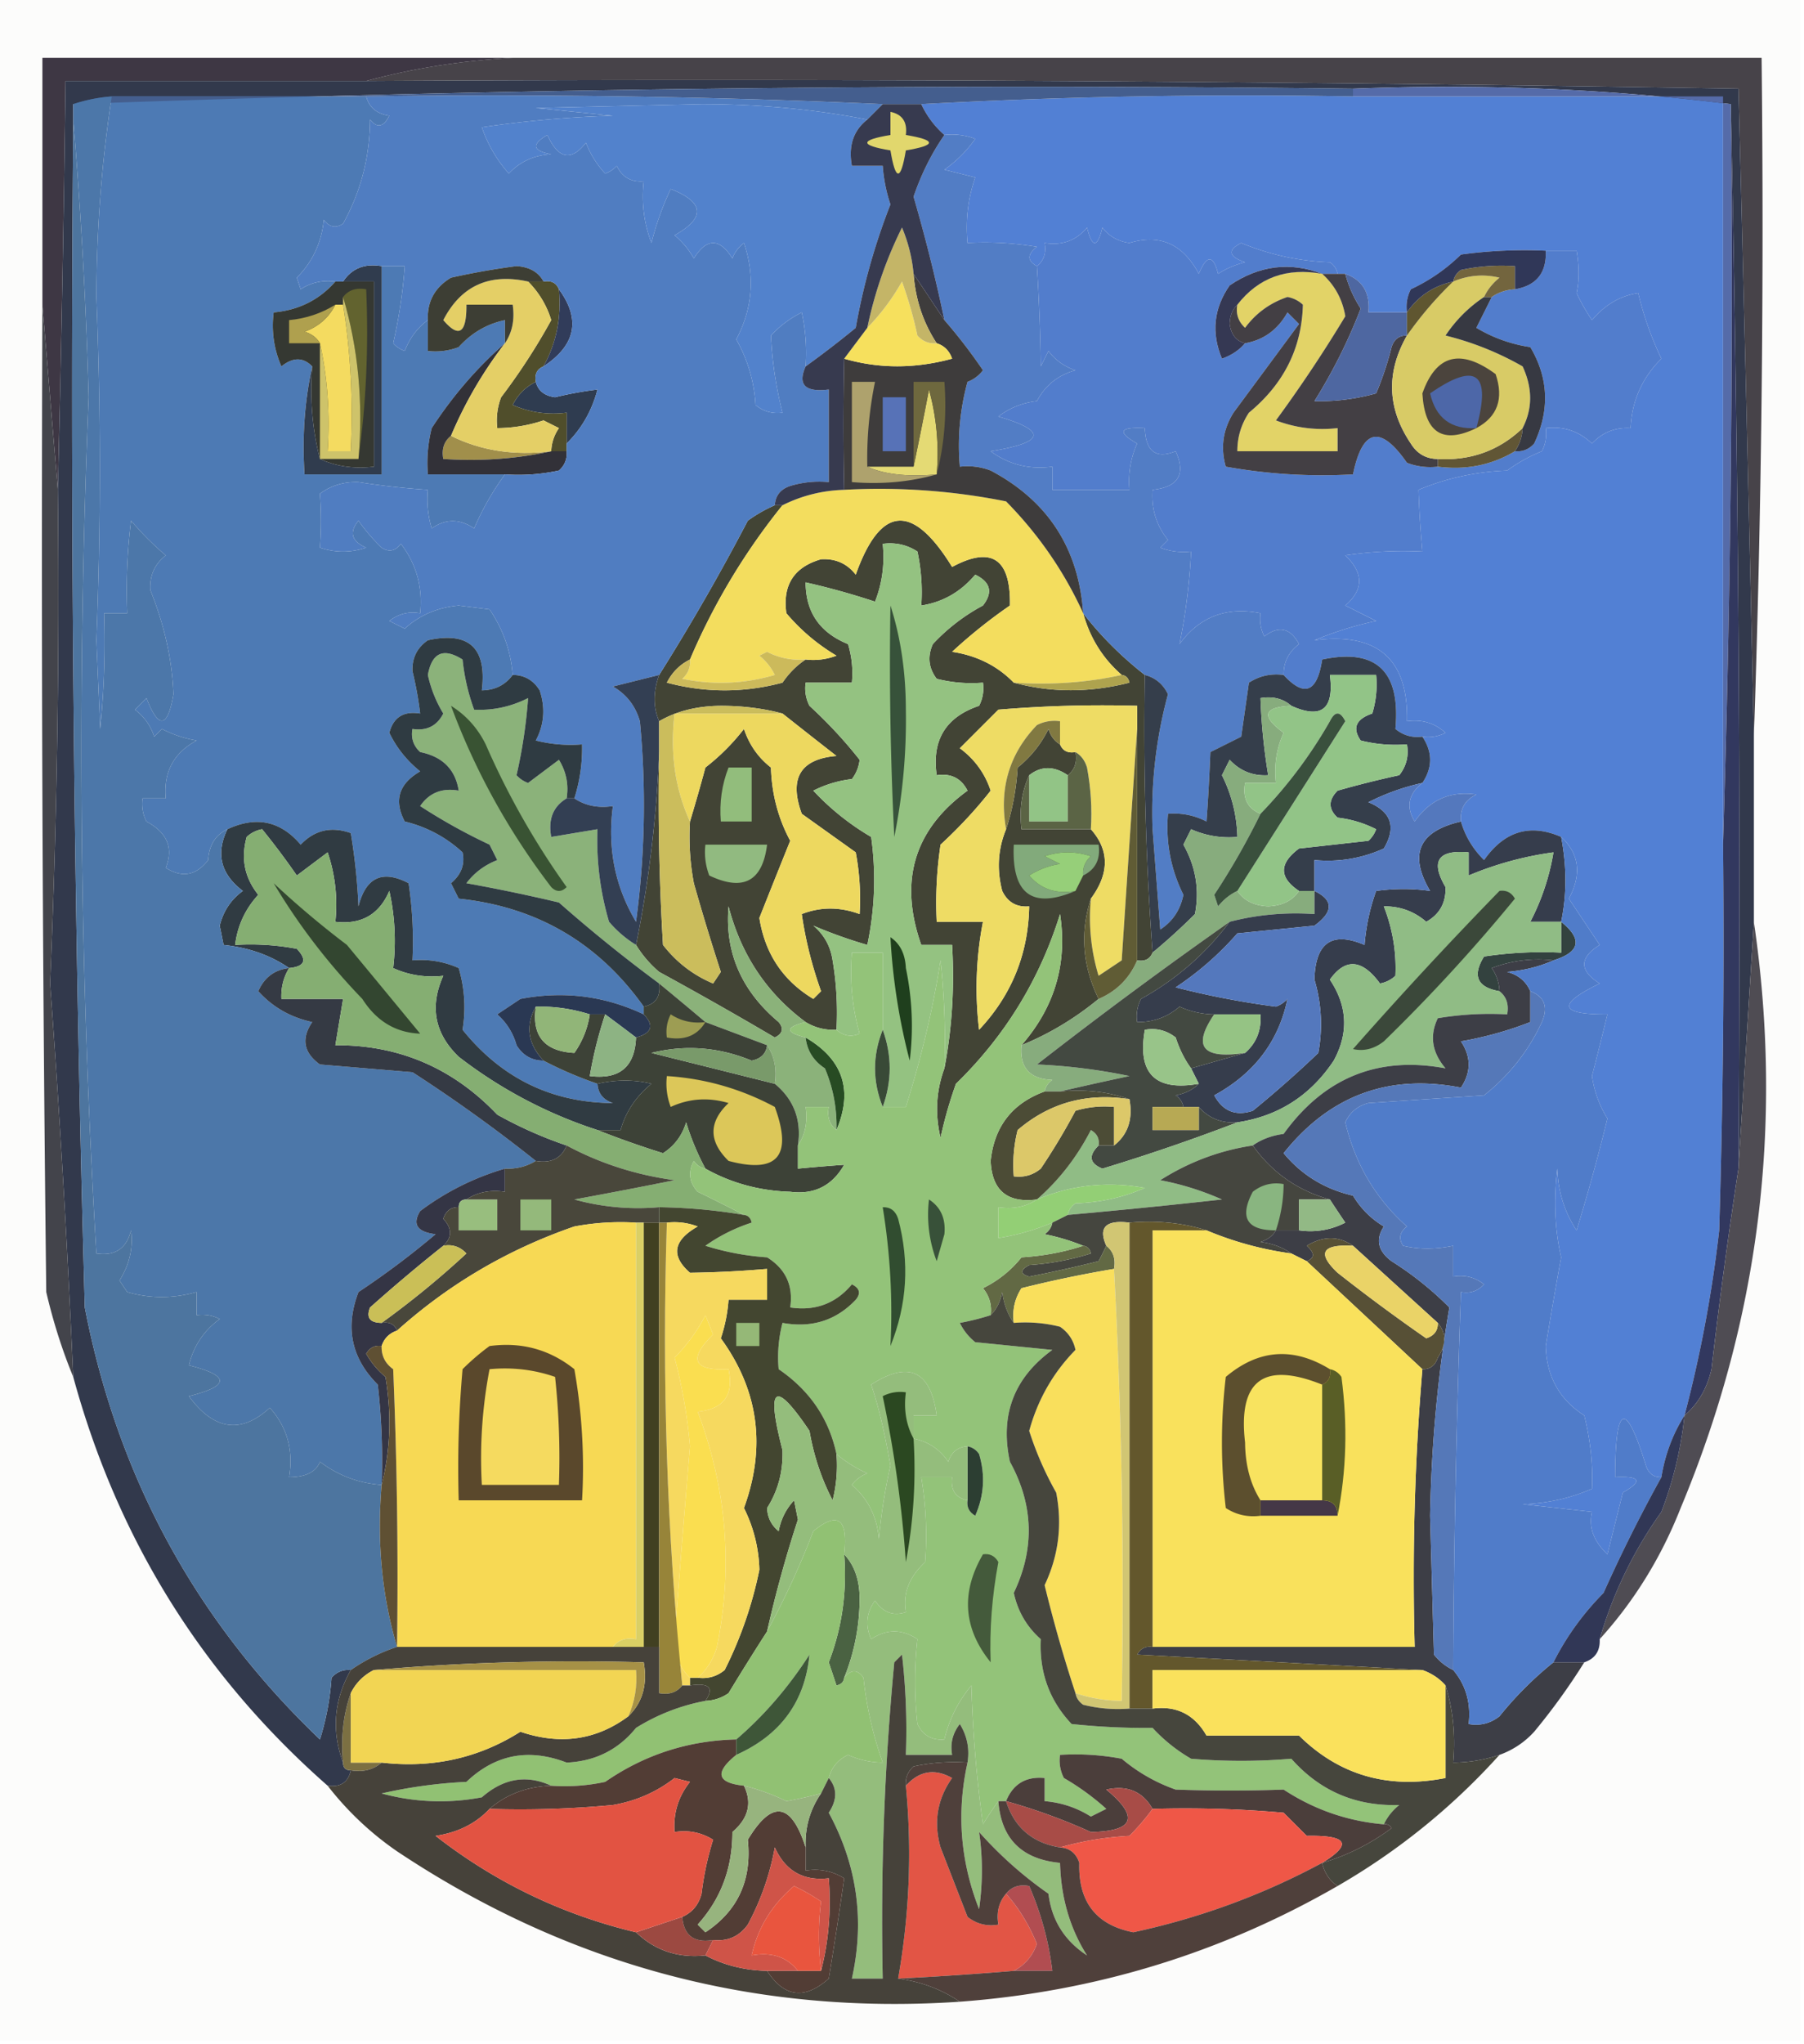 <svg xmlns="http://www.w3.org/2000/svg" width="234" height="265" style="shape-rendering:geometricPrecision;text-rendering:geometricPrecision;image-rendering:optimizeQuality;fill-rule:evenodd;clip-rule:evenodd"><path style="opacity:1" fill="#fcfcfb" d="M-.5-.5h234v265H-.5V-.5z"/><path style="opacity:1" fill="#474349" d="M66.5 7.5h162c.331 29.505-.002 58.838-1 88-.605-28.03-1.271-56.03-2-84a7921.59 7921.59 0 0 0-178-1c6.101-1.649 12.435-2.649 19-3z"/><path style="opacity:1" fill="#3e3744" d="M66.5 7.5c-6.565.351-12.899 1.351-19 3h-39c-.218 17.67-.552 35.336-1 53l-2-24v-32h61z"/><path style="opacity:1" fill="#5280d4" d="M175.5 12.5h48v97c.167 16.67 0 33.337-.5 50a169.119 169.119 0 0 1-4.5 24c-1.52 2.39-2.52 5.057-3 8-.997.03-1.664-.47-2-1.5-2.635-8.537-3.968-8.037-4 1.5 3.297-.171 3.631.495 1 2l-2 8c-1.803-1.705-2.469-3.538-2-5.5l-9-1c3.2-.101 6.2-.768 9-2 .146-3.019-.188-6.185-1-9.5-3.229-2.066-4.896-5.066-5-9 .635-3.867 1.301-7.7 2-11.5-.818-3.542-.985-7.376-.5-11.5.096 2.951.929 5.618 2.5 8a251.166 251.166 0 0 0 4-14.5 14.096 14.096 0 0 1-2-5.5 702.66 702.66 0 0 0 2-8c-6.252.041-6.585-1.292-1-4-2.667-1.667-2.667-3.333 0-5l-4-6c1.689-3.15 1.356-5.817-1-8-4.03-1.761-7.363-.761-10 3-1.452-1.44-2.452-3.106-3-5-.14-1.624.527-2.79 2-3.5-3.358-.489-6.025.678-8 3.5-1.152-1.897-.819-3.564 1-5 1.333-2 1.333-4 0-6a4.932 4.932 0 0 0 3-.5c-1.405-1.27-3.071-1.77-5-1.5.186-8.053-3.814-11.553-12-10.5a45.253 45.253 0 0 1 8-2.5l-4-2c2.392-2.06 2.392-4.227 0-6.5a50.442 50.442 0 0 1 10-.5c-.25-2.714-.417-5.38-.5-8 3.644-1.522 7.477-2.355 11.5-2.5a20.515 20.515 0 0 1 4.5-2.5 4.934 4.934 0 0 0 .5-3c2.321-.271 4.321.395 6 2 1.35-1.45 3.016-2.117 5-2 .176-3.533 1.509-6.533 4-9a41.96 41.96 0 0 1-3-8.5c-2.305.329-4.305 1.495-6 3.5a26.598 26.598 0 0 1-2-3.5c.354-1.626.354-3.459 0-5.5h-4a60.94 60.94 0 0 0-11 .5 23.162 23.162 0 0 1-6.5 4.5 4.934 4.934 0 0 0-.5 3h-5c.241-2.534-.759-4.2-3-5h-1c-.111-.617-.444-1.117-1-1.5a32.8 32.8 0 0 1-11.5-2.5c-1.811.923-1.645 1.757.5 2.5-1.266.31-2.433.81-3.5 1.5-.626-2.491-1.459-2.491-2.5 0-2.058-3.87-5.058-5.203-9-4-1.494-.21-2.661-.876-3.5-2-.667 2.667-1.333 2.667-2 0-1.401 1.692-3.234 2.359-5.5 2 .237 1.291-.096 2.291-1 3-1.274-.69-1.274-1.523 0-2.5a40.939 40.939 0 0 0-9-.5c-.277-2.948.056-5.78 1-8.5l-4-1a16.66 16.66 0 0 0 4-4 8.435 8.435 0 0 0-4-.5 12.061 12.061 0 0 1-3-4 784.621 784.621 0 0 1 56-1z"/><path style="opacity:1" fill="#32394c" d="M47.5 10.5c59.337-.333 118.67 0 178 1 .729 27.97 1.395 55.97 2 84v24l-2 32c.332-46.17-.001-92.17-1-138-15.966-1.985-32.299-2.652-49-2-55.677-.662-111.01.004-166 2v2c-.428 51.35.072 102.683 1.5 154 4.26 21.997 14.426 40.663 30.5 56a34.21 34.21 0 0 0 1.5-8c.67-.752 1.504-1.086 2.5-1-2.19 3.888-2.523 7.888-1 12 0 .667.333 1 1 1-.321 1.548-1.321 2.215-3 2-16.257-14.285-27.257-31.952-33-53a1741.34 1741.34 0 0 0-3-51 1195.379 1195.379 0 0 0 1-64c.448-17.664.782-35.33 1-53h39z"/><path style="opacity:1" fill="#424435" d="M100.5 65.5h1a84.537 84.537 0 0 0-12 20c-1.312.645-2.312 1.645-3 3 5 1.333 10 1.333 15 0 .84-1.235 1.84-2.235 3-3a8.435 8.435 0 0 0 4-.5 25.549 25.549 0 0 1-6.5-5.5c-.509-3.653.991-5.986 4.5-7 1.874-.11 3.374.556 4.5 2 3.209-8.998 7.376-9.33 12.5-1 5.114-2.754 7.614-1.087 7.5 5a66.874 66.874 0 0 0-7.5 6c3.203.482 5.869 1.815 8 4 4.848 1.314 9.848 1.314 15 0-.124-.607-.457-.94-1-1-2.45-2.13-4.117-4.796-5-8 2.258 2.925 4.925 5.591 8 8a397.635 397.635 0 0 0 1 36c-.342.838-1.008 1.172-2 1v-33c-6.009-.166-12.009 0-18 .5l-5 5c1.922 1.42 3.255 3.253 4 5.5-1.889 2.413-4.056 4.746-6.5 7a50.464 50.464 0 0 0-.5 10h6a45.019 45.019 0 0 0-.5 14c4.218-4.484 6.384-9.817 6.5-16-1.624.14-2.79-.527-3.5-2-.722-2.761-.555-5.427.5-8 .817-2.469 1.317-5.135 1.5-8a14.506 14.506 0 0 0 4-5c.278.916.778 1.582 1.5 2 .342.838 1.008 1.172 2 1 .237 1.291-.096 2.291-1 3-1.784-1.22-3.45-1.22-5 0-.968 2.107-1.302 4.441-1 7h9c2.415 2.73 2.415 5.73 0 9-1.424 4.381-1.091 8.714 1 13-3.074 2.533-6.407 4.533-10 6 4.314-4.942 5.98-10.609 5-17-2.634 8.469-7.134 15.803-13.5 22a54.628 54.628 0 0 0-2 7c-.736-3.092-.569-6.092.5-9 .988-5.14 1.321-10.474 1-16h-4c-2.926-8.295-.926-14.961 6-20-.82-1.611-2.154-2.278-4-2-.655-4.55 1.179-7.55 5.5-9a4.934 4.934 0 0 0 .5-3 18.437 18.437 0 0 1-6-.5c-1.054-1.388-1.22-2.888-.5-4.5a24.92 24.92 0 0 1 6.5-5c1.323-1.704.99-3.037-1-4-1.881 2.234-4.215 3.567-7 4a24.935 24.935 0 0 0-.5-7c-1.356-.88-2.856-1.213-4.5-1 .268 2.62-.065 5.12-1 7.5a95.494 95.494 0 0 0-9-2.5c.002 3.849 1.835 6.516 5.5 8 .494 1.634.66 3.3.5 5h-6a4.934 4.934 0 0 0 .5 3c2.444 2.254 4.611 4.588 6.5 7a4.933 4.933 0 0 1-1 2.5 14.72 14.72 0 0 0-5 1.5 32.97 32.97 0 0 0 7.5 6 40.423 40.423 0 0 1-.5 14 60.77 60.77 0 0 1-7-2.5c1.393 1.171 2.227 2.671 2.5 4.5.498 2.982.665 5.982.5 9-1.459.067-2.792-.266-4-1-5.047-3.734-8.38-8.734-10-15-.504 5.942 1.663 10.942 6.5 15 .688.832.521 1.498-.5 2a520.582 520.582 0 0 0-15-8.5 14.694 14.694 0 0 1-3-3.5c1.655-8.117 2.655-16.45 3-25-.166 8.34 0 16.673.5 25 1.74 2.241 3.906 3.908 6.5 5l1-1.5a306.366 306.366 0 0 1-3.5-11.5 32.438 32.438 0 0 1-.5-8 246.036 246.036 0 0 0 2-7 28.061 28.061 0 0 0 5-5c.687 2.055 1.854 3.721 3.5 5 .101 3.421.934 6.588 2.5 9.5a1787.35 1787.35 0 0 0-4 10c.726 4.63 3.059 8.13 7 10.5l1-1c-1.191-3.338-2.025-6.672-2.5-10 2.432-.95 4.932-.95 7.5 0a32.462 32.462 0 0 0-.5-8l-7-5c-1.683-4.601-.183-7.101 4.5-7.5a1093.273 1093.273 0 0 1-7-5.5c-2.478-.664-5.144-.998-8-1-3.09.022-5.757.688-8 2-.79-1.81-.79-3.81 0-6a288.34 288.34 0 0 0 11.5-20 18.492 18.492 0 0 1 3.5-2z"/><path style="opacity:1" fill="#4d7ab4" d="M14.5 12.5h33c.38 1.431 1.38 2.264 3 2.5-.753 1.487-1.586 1.654-2.5.5-.033 4.844-1.2 9.344-3.5 13.5-.95.617-1.782.45-2.5-.5-.29 2.943-1.456 5.443-3.5 7.5l.5 1.5c1.356-.88 2.856-1.214 4.5-1-2.08 2.373-4.746 3.706-8 4a13.117 13.117 0 0 0 1 7c1.495-1.205 2.828-1.205 4 0-.986 4.47-1.32 9.137-1 14h10v-27h3a66.215 66.215 0 0 1-1.5 10c.414.457.914.79 1.5 1 .65-1.684 1.65-3.017 3-4v4a8.434 8.434 0 0 0 4-.5c1.66-1.842 3.66-3.008 6-3.5v3c-3.604 3.15-6.77 6.816-9.5 11a18.436 18.436 0 0 0-.5 6h10a35.526 35.526 0 0 0-4 7c-1.87-1.267-3.704-1.267-5.5 0-.493-1.634-.66-3.3-.5-5-3.008-.2-6.008-.534-9-1-1.89-.064-3.556.436-5 1.5.173 2.407.173 4.74 0 7 2 .667 4 .667 6 0-1.905-.826-2.239-1.993-1-3.5a23.591 23.591 0 0 0 3 3.5c.95.617 1.782.45 2.5-.5 2.017 2.644 2.85 5.644 2.5 9-1.478-.262-2.811.071-4 1l2 1c1.906-1.742 4.24-2.742 7-3l4 .5c1.754 2.58 2.754 5.413 3 8.5-.967 1.306-2.3 1.973-4 2 .669-5.5-1.665-7.667-7-6.5-1.394.956-2.06 2.29-2 4a47.489 47.489 0 0 1 1 5.5c-2.135-.353-3.468.48-4 2.5.94 1.944 2.273 3.61 4 5-2.773 1.605-3.44 3.772-2 6.5 2.857.696 5.357 2.029 7.5 4 .333 1.547-.167 2.88-1.5 4l1 2c10.108 1.054 18.108 5.721 24 14v1c-5.088-2.403-10.422-3.069-16-2l-3 2a8.189 8.189 0 0 1 2.5 4c.816 1.323 1.983 1.989 3.5 2a50.007 50.007 0 0 0 7 3c.077 1.25.744 2.083 2 2.5-7.937-.051-14.437-3.218-19.5-9.5a17.906 17.906 0 0 0-.5-8 11.987 11.987 0 0 0-6-1 50.442 50.442 0 0 0-.5-10c-3.384-1.773-5.55-.773-6.5 3a78.167 78.167 0 0 0-1-9.5c-2.525-.896-4.692-.396-6.5 1.5-2.602-3.075-5.77-3.741-9.5-2-1.545.73-2.378 2.063-2.5 4-1.555 2.015-3.389 2.348-5.5 1 1.027-2.554.194-4.554-2.5-6a4.932 4.932 0 0 1-.5-3h3c-.312-3.388 1.021-5.888 4-7.5a15.276 15.276 0 0 1-4.5-1.5l-1 1a6.975 6.975 0 0 0-2.5-3.5l1.5-1.5c1.575 4.064 2.742 3.897 3.5-.5-.17-4.444-1.17-8.944-3-13.5-.11-1.874.556-3.374 2-4.5a39.01 39.01 0 0 1-4.5-4.5 72.444 72.444 0 0 0-.5 12h-3c.166 5.011 0 10.011-.5 15L12.5 83c.594-14.81.594-29.644 0-44.5.03-8.898.696-17.564 2-26z"/><path style="opacity:1" fill="#f3dd5e" d="M109.5 63.5a83.48 83.48 0 0 1 21 1.5c4.22 4.29 7.553 9.124 10 14.5.883 3.204 2.55 5.87 5 8-4.47.986-9.137 1.32-14 1-2.131-2.185-4.797-3.518-8-4a66.874 66.874 0 0 1 7.5-6c.114-6.087-2.386-7.754-7.5-5-5.124-8.33-9.291-7.998-12.5 1-1.126-1.444-2.626-2.11-4.5-2-3.509 1.014-5.009 3.347-4.5 7a25.549 25.549 0 0 0 6.5 5.5 8.435 8.435 0 0 1-4 .5 9.107 9.107 0 0 1-5-1l-1 .5a7.256 7.256 0 0 1 2 2.5 24.558 24.558 0 0 1-12 .5c.752-.67 1.086-1.504 1-2.5a84.537 84.537 0 0 1 12-20 18.977 18.977 0 0 1 8-2z"/><path style="opacity:1" fill="#527dcc" d="M173.5 35.5h-2c-4.168-1.592-8.168-1.092-12 1.5-2.067 2.971-2.4 6.138-1 9.5 1.239-.442 2.239-1.11 3-2 2.41-.42 4.243-1.754 5.5-4l1.5 1.5-8.5 11.5c-1.373 2.195-1.706 4.529-1 7a70.918 70.918 0 0 0 16.5 1c1.221-5.948 3.554-6.448 7-1.5a8.435 8.435 0 0 0 4 .5c3.662.466 6.995-.2 10-2 .996.086 1.829-.248 2.5-1 2.04-4.327 1.873-8.494-.5-12.5a18.984 18.984 0 0 1-7-2.5l2-4a5.728 5.728 0 0 1 3-1c2.797-.467 4.131-2.133 4-5h4c.354 2.041.354 3.874 0 5.5a26.598 26.598 0 0 0 2 3.5c1.695-2.005 3.695-3.171 6-3.5a41.96 41.96 0 0 0 3 8.5c-2.491 2.467-3.824 5.467-4 9-1.984-.117-3.65.55-5 2-1.679-1.605-3.679-2.271-6-2a4.934 4.934 0 0 1-.5 3 20.515 20.515 0 0 0-4.5 2.5c-4.023.145-7.856.978-11.5 2.5.083 2.62.25 5.286.5 8a50.442 50.442 0 0 0-10 .5c2.392 2.273 2.392 4.44 0 6.5l4 2a45.253 45.253 0 0 0-8 2.5c8.186-1.053 12.186 2.447 12 10.5 1.929-.27 3.595.23 5 1.5a4.932 4.932 0 0 1-3 .5c-1.322.17-2.489-.163-3.5-1 .686-7.489-2.48-10.489-9.5-9-.645 4.266-2.312 4.933-5 2-.02-1.643.647-2.976 2-4-1.12-2.096-2.62-2.43-4.5-1a4.934 4.934 0 0 1-.5-3c-4.409-.882-7.909.452-10.5 4a79.496 79.496 0 0 0 1.5-12 8.435 8.435 0 0 1-4-.5l1-1c-1.516-1.897-2.183-4.064-2-6.5 3.338-.35 4.338-2.016 3-5-2.557 1.034-3.891.034-4-3-3.297-.171-3.631.495-1 2a11.987 11.987 0 0 0-1 6h-10v-3c-2.982.396-5.649-.271-8-2 7.059-1.138 7.392-2.638 1-4.5 1.449-1.117 3.116-1.784 5-2 1.079-2.043 2.746-3.376 5-4a6.977 6.977 0 0 1-3.5-2.5l-1 2c-.06-4.415-.227-8.749-.5-13 .904-.709 1.237-1.709 1-3 2.266.359 4.099-.308 5.5-2 .667 2.667 1.333 2.667 2 0 .839 1.124 2.006 1.79 3.5 2 3.942-1.203 6.942.13 9 4 1.041-2.491 1.874-2.491 2.5 0a11.357 11.357 0 0 1 3.5-1.5c-2.145-.743-2.311-1.577-.5-2.5a32.8 32.8 0 0 0 11.5 2.5c.556.383.889.883 1 1.5z"/><path style="opacity:1" fill="#527dc5" d="M122.5 17.5a8.435 8.435 0 0 1 4 .5 16.66 16.66 0 0 1-4 4l4 1c-.944 2.72-1.277 5.552-1 8.5a40.939 40.939 0 0 1 9 .5c-1.274.977-1.274 1.81 0 2.5.273 4.251.44 8.585.5 13l1-2a6.977 6.977 0 0 0 3.5 2.5c-2.254.624-3.921 1.957-5 4-1.884.216-3.551.883-5 2 6.392 1.862 6.059 3.362-1 4.5 2.351 1.729 5.018 2.396 8 2v3h10a11.987 11.987 0 0 1 1-6c-2.631-1.505-2.297-2.171 1-2 .109 3.034 1.443 4.034 4 3 1.338 2.984.338 4.65-3 5-.183 2.436.484 4.603 2 6.5l-1 1a8.435 8.435 0 0 0 4 .5 79.496 79.496 0 0 1-1.5 12c2.591-3.548 6.091-4.882 10.5-4a4.934 4.934 0 0 0 .5 3c1.88-1.43 3.38-1.096 4.5 1-1.353 1.024-2.02 2.357-2 4-1.644-.213-3.144.12-4.5 1l-1 7-4 2c-.123 3.114-.29 6.114-.5 9a9.108 9.108 0 0 0-5-1c-.306 3.698.361 7.198 2 10.5-.388 1.951-1.388 3.451-3 4.5l-1-13a58.391 58.391 0 0 1 2-17.5c-.63-1.31-1.63-2.144-3-2.5-3.075-2.409-5.742-5.075-8-8-.58-8.408-4.58-14.575-12-18.5a8.435 8.435 0 0 0-4-.5 31.117 31.117 0 0 1 1-11 4.451 4.451 0 0 0 2-1.5 69.052 69.052 0 0 0-5-6.5 213.233 213.233 0 0 0-4-16c1.013-2.96 2.346-5.627 4-8z"/><path style="opacity:1" fill="#615635" d="M197.5 55.5a5.727 5.727 0 0 1-1 3c-3.005 1.8-6.338 2.466-10 2v-1c4.304.234 7.971-1.1 11-4z"/><path style="opacity:1" fill="#a18f4b" d="M58.5 56.5c3.873 1.93 8.206 2.597 13 2-4.47.986-9.137 1.32-14 1-.237-1.291.096-2.291 1-3z"/><path style="opacity:1" fill="#303c4e" d="M49.5 34.5v27h-10c-.32-4.863.014-9.53 1-14-.317 4.202.017 8.202 1 12 2.107.968 4.44 1.302 7 1v-24h-4c1.135-1.713 2.802-2.38 5-2z"/><path style="opacity:1" fill="#e2d367" d="M171.5 35.5c1.637 1.474 2.637 3.308 3 5.5a179.694 179.694 0 0 1-9 13.5 16.868 16.868 0 0 0 8 1v3h-13c-.009-1.808.491-3.475 1.5-5 4.531-3.728 6.864-8.395 7-14a3.942 3.942 0 0 0-2-1c-2.267.77-4.1 2.104-5.5 4-.886-.825-1.219-1.825-1-3 2.739-3.51 6.406-4.843 11-4z"/><path style="opacity:1" fill="#433f44" d="M171.5 35.5h3a15.424 15.424 0 0 0 2 4.5 70.418 70.418 0 0 1-6 12c2.658.073 5.324-.26 8-1a40.179 40.179 0 0 0 2-6c.336-1.03 1.003-1.53 2-1.5-2.728 4.79-2.562 9.456.5 14 .816 1.323 1.983 1.99 3.5 2v1a8.435 8.435 0 0 1-4-.5c-3.446-4.948-5.779-4.448-7 1.5a70.918 70.918 0 0 1-16.5-1c-.706-2.471-.373-4.805 1-7l8.5-11.5-1.5-1.5c-1.257 2.246-3.09 3.58-5.5 4-1.149-.291-1.816-1.124-2-2.5.028-1.07.361-1.903 1-2.5-.219 1.175.114 2.175 1 3 1.4-1.896 3.233-3.23 5.5-4a3.942 3.942 0 0 1 2 1c-.136 5.605-2.469 10.272-7 14-1.009 1.525-1.509 3.192-1.5 5h13v-3a16.868 16.868 0 0 1-8-1 179.694 179.694 0 0 0 9-13.5c-.363-2.192-1.363-4.026-3-5.5z"/><path style="opacity:1" fill="#323138" d="M65.5 44.5c-2.85 3.7-5.183 7.7-7 12-.904.709-1.237 1.709-1 3 4.863.32 9.53-.014 14-1h2c.086.996-.248 1.83-1 2.5-2.31.497-4.643.663-7 .5h-10a18.436 18.436 0 0 1 .5-6c2.73-4.184 5.896-7.85 9.5-11z"/><path style="opacity:1" fill="#2f3c50" d="M69.5 49.5c.291 1.15 1.124 1.816 2.5 2a47.489 47.489 0 0 1 5.5-1c-.717 2.737-2.05 5.07-4 7v-4a13.117 13.117 0 0 1-7-1c.688-1.355 1.688-2.355 3-3z"/><path style="opacity:1" fill="#504e2b" d="M68.5 36.5h2c.992-.172 1.658.162 2 1 .345 3.615-.322 6.948-2 10-.838.342-1.172 1.008-1 2-1.312.645-2.312 1.645-3 3a13.117 13.117 0 0 0 7 1v5h-2a5.576 5.576 0 0 1 1-3l-2-1a19.066 19.066 0 0 1-6 1 8.434 8.434 0 0 1 .5-4 81.133 81.133 0 0 0 6.5-10 11.958 11.958 0 0 0-3-5z"/><path style="opacity:1" fill="#d8cb66" d="M192.5 38.5a17.857 17.857 0 0 0-5 5 38.844 38.844 0 0 1 10 4c1.3 2.81 1.3 5.476 0 8-3.029 2.9-6.696 4.234-11 4-1.517-.01-2.684-.677-3.5-2-3.062-4.544-3.228-9.21-.5-14a47.154 47.154 0 0 1 6-7c1.955-.824 3.955-.99 6-.5-.881.708-1.547 1.542-2 2.5z"/><path style="opacity:1" fill="#4b443d" d="M191.5 55.5c-4.364 2.119-6.697.619-7-4.5 1.773-5.028 4.94-5.861 9.5-2.5 1.081 3.194.247 5.527-2.5 7z"/><path style="opacity:1" fill="#4d67a8" d="M191.5 55.5c-3.265.2-5.265-1.3-6-4.5 5.974-4.156 7.974-2.656 6 4.5z"/><path style="opacity:1" fill="#4e67a1" d="M174.5 35.5c2.241.8 3.241 2.466 3 5h5v3c-.997-.03-1.664.47-2 1.5a40.179 40.179 0 0 1-2 6c-2.676.74-5.342 1.073-8 1a70.418 70.418 0 0 0 6-12 15.424 15.424 0 0 1-2-4.5z"/><path style="opacity:1" fill="#3e3c3c" d="m118.5 35.5 4 6a69.052 69.052 0 0 1 5 6.5 4.451 4.451 0 0 1-2 1.5 31.117 31.117 0 0 0-1 11 8.435 8.435 0 0 1 4 .5c7.42 3.925 11.42 10.092 12 18.5-2.447-5.376-5.78-10.21-10-14.5a83.48 83.48 0 0 0-21-1.5 394.664 394.664 0 0 1 0-17c4.515 1.312 9.182 1.312 14 0-.355-1.022-1.022-1.689-2-2-1.759-2.685-2.759-5.685-3-9z"/><path style="opacity:1" fill="#e4da74" d="M121.5 61.5c-3.796.338-6.796.005-9-1h6c.666-3.19 1.333-6.523 2-10a31.117 31.117 0 0 1 1 11z"/><path style="opacity:1" fill="#5772b7" d="M114.5 51.5h3v7h-3v-7z"/><path style="opacity:1" fill="#6e683e" d="M121.5 61.5a31.117 31.117 0 0 0-1-11 624.355 624.355 0 0 1-2 10v-11h4c.317 4.202-.017 8.202-1 12z"/><path style="opacity:1" fill="#aea26d" d="M112.5 60.5c2.204 1.005 5.204 1.338 9 1-3.462.982-7.129 1.315-11 1v-13h3a49.367 49.367 0 0 0-1 11z"/><path style="opacity:1" fill="#353832" d="M43.5 36.5h5v24c-2.56.302-4.893-.032-7-1-.983-3.798-1.317-7.798-1-12-1.172-1.205-2.505-1.205-4 0a13.117 13.117 0 0 1-1-7c3.254-.294 5.92-1.627 8-4z"/><path style="opacity:1" fill="#62632f" d="M44.5 38.5c.709-.904 1.709-1.237 3-1 .325 7.52-.008 14.852-1 22 .628-7.413-.039-14.413-2-21z"/><path style="opacity:1" fill="#cec36a" d="M44.5 39.5v-1c1.961 6.587 2.628 13.587 2 21h-5v-15c.986 4.47 1.32 9.137 1 14h3c.324-6.522-.01-12.855-1-19z"/><path style="opacity:1" fill="#373942" d="M192.5 38.5h1l-2 4a18.984 18.984 0 0 0 7 2.5c2.373 4.006 2.54 8.173.5 12.5-.671.752-1.504 1.086-2.5 1a5.727 5.727 0 0 0 1-3c1.3-2.524 1.3-5.19 0-8a38.844 38.844 0 0 0-10-4 17.857 17.857 0 0 1 5-5z"/><path style="opacity:1" fill="#313c5a" d="M72.5 37.5c2.86 3.91 2.194 7.243-2 10 1.678-3.052 2.345-6.385 2-10z"/><path style="opacity:1" fill="#f4db60" d="M43.5 39.5h1c.99 6.145 1.324 12.478 1 19h-3c.32-4.863-.014-9.53-1-14-.417-.722-1.084-1.222-2-1.5 1.824-.66 3.157-1.827 4-3.5z"/><path style="opacity:1" fill="#f6e05d" d="M121.5 44.5c.978.311 1.645.978 2 2-4.818 1.312-9.485 1.312-14 0l3-4c1.723-1.753 3.223-3.753 4.5-6a54.642 54.642 0 0 1 2 7c.671.752 1.504 1.086 2.5 1z"/><path style="opacity:1" fill="#afa04e" d="M43.5 39.5c-.843 1.673-2.176 2.84-4 3.5.916.278 1.583.778 2 1.5h-4v-3c2.185-.204 4.185-.87 6-2z"/><path style="opacity:1" fill="#5f5630" d="M188.5 36.5a47.154 47.154 0 0 0-6 7v-3c1.45-2.11 3.45-3.443 6-4z"/><path style="opacity:1" fill="#e4cf66" d="M68.5 36.5a11.958 11.958 0 0 1 3 5 81.133 81.133 0 0 1-6.5 10 8.434 8.434 0 0 0-.5 4 19.066 19.066 0 0 0 6-1l2 1a5.576 5.576 0 0 0-1 3c-4.794.597-9.127-.07-13-2 1.817-4.3 4.15-8.3 7-12 .951-1.419 1.284-3.085 1-5h-6c.03 3.711-.97 4.378-3 2 2.297-4.445 5.964-6.112 11-5z"/><path style="opacity:1" fill="#353853" d="M171.5 35.5c-4.594-.843-8.261.49-11 4-.639.597-.972 1.43-1 2.5.184 1.376.851 2.209 2 2.5-.761.89-1.761 1.558-3 2-1.4-3.362-1.067-6.529 1-9.5 3.832-2.592 7.832-3.092 12-1.5z"/><path style="opacity:1" fill="#c4b567" d="M118.5 35.5c.241 3.315 1.241 6.315 3 9-.996.086-1.829-.248-2.5-1a54.642 54.642 0 0 0-2-7c-1.277 2.247-2.777 4.247-4.5 6a53.337 53.337 0 0 1 4.5-13 20.088 20.088 0 0 1 1.5 6z"/><path style="opacity:1" fill="#73653e" d="M196.5 37.5a5.728 5.728 0 0 0-3 1h-1c.453-.958 1.119-1.792 2-2.5-2.045-.49-4.045-.324-6 .5.111-.617.444-1.117 1-1.5a24.939 24.939 0 0 1 7-.5v3z"/><path style="opacity:1" fill="#303758" d="M200.5 32.5c.131 2.867-1.203 4.533-4 5v-3a24.939 24.939 0 0 0-7 .5c-.556.383-.889.883-1 1.5-2.55.557-4.55 1.89-6 4a4.934 4.934 0 0 1 .5-3 23.162 23.162 0 0 0 6.5-4.5 60.94 60.94 0 0 1 11-.5z"/><path style="opacity:1" fill="#507dc1" d="M47.5 12.5c22.506-.33 44.84.003 67 1l-2 2c-6.801-1.33-13.968-1.997-21.5-2l-21.5.5 10 1c-5.696.17-11.362.67-17 1.5a17.56 17.56 0 0 0 3.5 6c1.44-1.546 3.273-2.379 5.5-2.5-2.429-.451-2.596-1.285-.5-2.5 1.42 3.122 3.088 3.456 5 1a12.417 12.417 0 0 0 2.5 4 3.646 3.646 0 0 0 1.5-1c.71 1.473 1.876 2.14 3.5 2a16.869 16.869 0 0 0 1 8 38.094 38.094 0 0 1 2.5-7c4.376 1.73 4.542 3.73.5 6a10.76 10.76 0 0 1 2.5 3c1.667-2.667 3.333-2.667 5 0a4.452 4.452 0 0 1 1.5-2c1.453 4.33 1.12 8.497-1 12.5a19.3 19.3 0 0 1 2.5 8.5c1.011.837 2.178 1.17 3.5 1a49.924 49.924 0 0 1-1.5-10 13.908 13.908 0 0 1 4-3c.497 2.31.663 4.643.5 7-1.067 2.38-.067 3.38 3 3v12a12.935 12.935 0 0 0-5 .5c-1.256.417-1.923 1.25-2 2.5a18.492 18.492 0 0 0-3.5 2 288.34 288.34 0 0 1-11.5 20l-6 1.5c1.759 1.008 2.926 2.508 3.5 4.5.832 8.686.665 17.353-.5 26-2.727-4.556-3.727-9.556-3-15-1.915.284-3.581-.049-5-1a21.446 21.446 0 0 0 1-7 18.436 18.436 0 0 1-6-.5c1.091-2.064 1.258-4.23.5-6.5-.816-1.323-1.983-1.99-3.5-2-.246-3.087-1.246-5.92-3-8.5l-4-.5c-2.76.258-5.094 1.258-7 3l-2-1c1.189-.929 2.522-1.262 4-1 .35-3.356-.483-6.356-2.5-9-.718.95-1.55 1.117-2.5.5a23.591 23.591 0 0 1-3-3.5c-1.239 1.507-.905 2.674 1 3.5-2 .667-4 .667-6 0 .173-2.26.173-4.593 0-7 1.444-1.064 3.11-1.564 5-1.5 2.992.466 5.992.8 9 1-.16 1.7.007 3.366.5 5 1.796-1.267 3.63-1.267 5.5 0a35.526 35.526 0 0 1 4-7c2.357.163 4.69-.003 7-.5.752-.67 1.086-1.504 1-2.5v-1c1.95-1.93 3.283-4.263 4-7a47.489 47.489 0 0 0-5.5 1c-1.376-.184-2.209-.85-2.5-2-.172-.992.162-1.658 1-2 4.194-2.757 4.86-6.09 2-10-.342-.838-1.008-1.172-2-1-.652-1.225-1.819-1.892-3.5-2-2.856.371-5.69.871-8.5 1.5-2.107 1.264-3.107 3.097-3 5.5-1.35.983-2.35 2.316-3 4a3.646 3.646 0 0 1-1.5-1 66.215 66.215 0 0 0 1.5-10h-3c-2.198-.38-3.865.287-5 2h-1c-1.644-.214-3.144.12-4.5 1l-.5-1.5c2.044-2.057 3.21-4.557 3.5-7.5.718.95 1.55 1.117 2.5.5 2.3-4.156 3.467-8.656 3.5-13.5.914 1.154 1.747.987 2.5-.5-1.62-.236-2.62-1.069-3-2.5z"/><path style="opacity:1" fill="#3d3e34" d="M70.5 36.5h-2c-5.036-1.112-8.703.555-11 5 2.03 2.378 3.03 1.711 3-2h6c.284 1.915-.049 3.581-1 5v-3c-2.34.492-4.34 1.658-6 3.5a8.434 8.434 0 0 1-4 .5v-4c-.107-2.403.893-4.236 3-5.5a94.955 94.955 0 0 1 8.5-1.5c1.681.108 2.848.775 3.5 2z"/><path style="opacity:1" fill="#5282cc" d="M112.5 15.5c-1.808 1.418-2.475 3.418-2 6h4c.12 1.699.454 3.365 1 5a83.61 83.61 0 0 0-4.5 16 131.371 131.371 0 0 1-6.5 5 24.935 24.935 0 0 0-.5-7 13.908 13.908 0 0 0-4 3c.155 3.34.655 6.674 1.5 10-1.322.17-2.489-.163-3.5-1a19.3 19.3 0 0 0-2.5-8.5c2.12-4.003 2.453-8.17 1-12.5a4.452 4.452 0 0 0-1.5 2c-1.667-2.667-3.333-2.667-5 0a10.76 10.76 0 0 0-2.5-3c4.042-2.27 3.876-4.27-.5-6a38.094 38.094 0 0 0-2.5 7 16.869 16.869 0 0 1-1-8c-1.624.14-2.79-.527-3.5-2-.414.457-.914.79-1.5 1a12.417 12.417 0 0 1-2.5-4c-1.912 2.456-3.58 2.122-5-1-2.096 1.215-1.929 2.049.5 2.5-2.227.121-4.06.954-5.5 2.5a17.56 17.56 0 0 1-3.5-6c5.638-.83 11.304-1.33 17-1.5l-10-1 21.5-.5c7.532.003 14.699.67 21.5 2z"/><path style="opacity:1" fill="#373a4f" d="M114.5 13.5h5a12.061 12.061 0 0 0 3 4c-1.654 2.373-2.987 5.04-4 8a213.233 213.233 0 0 1 4 16l-4-6a20.088 20.088 0 0 0-1.5-6 53.337 53.337 0 0 0-4.5 13l-3 4a394.664 394.664 0 0 0 0 17c-2.827.084-5.494.75-8 2h-1c.077-1.25.744-2.083 2-2.5a12.935 12.935 0 0 1 5-.5v-12c-3.067.38-4.067-.62-3-3a131.371 131.371 0 0 0 6.5-5 83.61 83.61 0 0 1 4.5-16 20.223 20.223 0 0 1-1-5h-4c-.475-2.582.192-4.582 2-6l2-2z"/><path style="opacity:1" fill="#e1d76d" d="M115.5 14.5c1.548.321 2.215 1.321 2 3 4 .667 4 1.333 0 2-.667 4-1.333 4-2 0-4-.667-4-1.333 0-2v-3z"/><path style="opacity:1" fill="#556ba9" d="M175.5 12.5v-1c16.701-.652 33.034.015 49 2 .332 32.171-.002 64.171-1 96v-97h-48z"/><path style="opacity:1" fill="#445e8e" d="M175.5 11.5v1a784.621 784.621 0 0 0-56 1h-5c-22.16-.997-44.494-1.33-67-1h-33a20.677 20.677 0 0 0-5 1 3445.705 3445.705 0 0 1 166-2z"/><path style="opacity:1" fill="#43444b" d="m5.5 39.5 2 24c.238 21.344-.095 42.677-1 64a1741.34 1741.34 0 0 1 3 51c-1.43-3.461-2.596-7.128-3.5-11-.5-42.665-.667-85.332-.5-128z"/><path style="opacity:1" fill="#ccba5b" d="M104.5 85.5c-1.16.765-2.16 1.765-3 3-5 1.333-10 1.333-15 0 .688-1.355 1.688-2.355 3-3 .086.996-.248 1.83-1 2.5 4.041.826 8.041.66 12-.5a7.256 7.256 0 0 0-2-2.5l1-.5a9.107 9.107 0 0 0 5 1z"/><path style="opacity:1" fill="#aea34e" d="M145.5 87.5c.543.06.876.393 1 1-5.152 1.314-10.152 1.314-15 0 4.863.32 9.53-.014 14-1z"/><path style="opacity:1" fill="#353e4b" d="M184.5 95.5c1.333 2 1.333 4 0 6a29.278 29.278 0 0 0-7 2.5c2.973 1.224 3.64 3.224 2 6-2.851 1.289-5.851 1.789-9 1.5v4h-2c-2.608-1.73-2.608-3.563 0-5.5l9-1a3.647 3.647 0 0 0 1-1.5 14.72 14.72 0 0 0-5-1.5c-1.211-1.113-1.211-2.28 0-3.5a123.004 123.004 0 0 1 8-2c.929-1.189 1.262-2.522 1-4a18.437 18.437 0 0 1-6-.5c-1.122-1.613-.622-2.78 1.5-3.5.494-1.634.66-3.3.5-5h-6c.578 4.435-1.089 5.768-5 4-1.068-.934-2.401-1.268-4-1 .116 3.36.449 6.693 1 10-1.984.117-3.65-.55-5-2l-1 2a18.725 18.725 0 0 1 2 8 11.988 11.988 0 0 1-6-1l-1 2c1.602 2.838 2.102 5.838 1.5 9a81.338 81.338 0 0 1-5.5 5 397.635 397.635 0 0 1-1-36c1.37.356 2.37 1.19 3 2.5a58.391 58.391 0 0 0-2 17.5l1 13c1.612-1.049 2.612-2.549 3-4.5-1.639-3.302-2.306-6.802-2-10.5a9.108 9.108 0 0 1 5 1c.21-2.886.377-5.886.5-9l4-2 1-7c1.356-.88 2.856-1.213 4.5-1 2.688 2.933 4.355 2.266 5-2 7.02-1.489 10.186 1.511 9.5 9 1.011.837 2.178 1.17 3.5 1z"/><path style="opacity:1" fill="#8bb27a" d="M73.5 103.5c-1.756 1.052-2.423 2.719-2 5l6-1a37.096 37.096 0 0 0 1.5 12 14.696 14.696 0 0 0 3.5 3 14.694 14.694 0 0 0 3 3.5 520.582 520.582 0 0 1 15 8.5c1.021-.502 1.188-1.168.5-2-4.837-4.058-7.004-9.058-6.5-15 1.62 6.266 4.953 11.266 10 15-2.667.667-2.667 1.333 0 2 .185 1.696 1.019 3.029 2.5 4a18.991 18.991 0 0 1 1.5 8c-.904-.709-1.237-1.709-1-3h-3c.284 1.915-.049 3.581-1 5 .484-3.288-.516-5.955-3-8 .284-1.915-.049-3.581-1-5l-8-3a583.831 583.831 0 0 0-6-5 193.642 193.642 0 0 1-13-10.5 222.19 222.19 0 0 0-12-2.5c1.017-1.352 2.35-2.352 4-3l-1-2a74.674 74.674 0 0 1-9-5c1.169-1.717 2.835-2.384 5-2-.428-2.746-2.094-4.413-5-5-.886-.825-1.219-1.825-1-3 1.846.278 3.18-.389 4-2a16.233 16.233 0 0 1-2-5c.524-2.896 2.024-3.563 4.5-2 .236 2.264.736 4.43 1.5 6.5 2.436.124 4.769-.376 7-1.5a66.215 66.215 0 0 1-1.5 10c.414.457.914.791 1.5 1l4-3c.952 1.545 1.285 3.212 1 5z"/><path style="opacity:1" fill="#395333" d="M58.5 91.5c1.95 1.216 3.45 2.882 4.5 5A101.725 101.725 0 0 0 73.5 115c-.667.667-1.333.667-2 0-5.528-7.228-9.861-15.06-13-23.5z"/><path style="opacity:1" fill="#87ac7d" d="M167.5 91.5c-3.635.156-3.968 1.322-1 3.5-.923 2.04-1.256 4.207-1 6.5h-4c-.343 1.983.324 3.317 2 4a94.169 94.169 0 0 1-6 10.5l.5 1.5c.708-.881 1.542-1.547 2.5-2 .834 1.248 2.167 1.915 4 2 1.833-.085 3.166-.752 4-2h2v3c-3.769-.256-7.436.077-11 1a628.845 628.845 0 0 0-25 18.5c4.041.173 8.041.673 12 1.5a467.073 467.073 0 0 0-9 2h-2c.111-.617.444-1.117 1-1.5-2.947-.112-4.28-1.612-4-4.5 3.593-1.467 6.926-3.467 10-6 2.333-1 4-2.667 5-5 .992.172 1.658-.162 2-1a81.338 81.338 0 0 0 5.5-5c.602-3.162.102-6.162-1.5-9l1-2a11.988 11.988 0 0 0 6 1 18.725 18.725 0 0 0-2-8l1-2c1.35 1.45 3.016 2.117 5 2a76.923 76.923 0 0 1-1-10c1.599-.268 2.932.066 4 1z"/><path style="opacity:1" fill="#eedc64" d="M147.5 94.5a14244.5 14244.5 0 0 0-2 30l-3 2a25.879 25.879 0 0 1-1-10c2.415-3.27 2.415-6.27 0-9a32.462 32.462 0 0 0-.5-8c-.278-.916-.778-1.582-1.5-2-.992.172-1.658-.162-2-1v-3a4.932 4.932 0 0 0-3 .5c-3.596 3.735-4.929 8.235-4 13.5-1.055 2.573-1.222 5.239-.5 8 .71 1.473 1.876 2.14 3.5 2-.116 6.183-2.282 11.516-6.5 16a45.019 45.019 0 0 1 .5-14h-6c-.165-3.35.002-6.683.5-10 2.444-2.254 4.611-4.587 6.5-7-.745-2.247-2.078-4.08-4-5.5l5-5c5.991-.5 11.991-.666 18-.5v3z"/><path style="opacity:1" fill="#817941" d="M137.5 96.5c-.722-.418-1.222-1.084-1.5-2a14.506 14.506 0 0 1-4 5c-.183 2.865-.683 5.531-1.5 8-.929-5.265.404-9.765 4-13.5a4.932 4.932 0 0 1 3-.5v3z"/><path style="opacity:1" fill="#94c281" d="M122.5 138.5a98.432 98.432 0 0 0-.5-14c-.976 6.249-2.476 12.582-4.5 19h-3c1.207-3.352 1.207-6.686 0-10v-10h-4c-.289 3.606.044 7.106 1 10.5-1.077.47-2.077.303-3-.5a40.914 40.914 0 0 0-.5-9c-.273-1.829-1.107-3.329-2.5-4.5a60.77 60.77 0 0 0 7 2.5 40.423 40.423 0 0 0 .5-14 32.97 32.97 0 0 1-7.5-6 14.72 14.72 0 0 1 5-1.5 4.933 4.933 0 0 0 1-2.5c-1.889-2.412-4.056-4.746-6.5-7a4.934 4.934 0 0 1-.5-3h6a12.93 12.93 0 0 0-.5-5c-3.665-1.484-5.498-4.151-5.5-8a95.494 95.494 0 0 1 9 2.5c.935-2.38 1.268-4.88 1-7.5 1.644-.213 3.144.12 4.5 1 .497 2.31.663 4.643.5 7 2.785-.433 5.119-1.766 7-4 1.99.963 2.323 2.296 1 4a24.92 24.92 0 0 0-6.5 5c-.72 1.612-.554 3.112.5 4.5 1.973.496 3.973.662 6 .5a4.934 4.934 0 0 1-.5 3c-4.321 1.45-6.155 4.45-5.5 9 1.846-.278 3.18.389 4 2-6.926 5.039-8.926 11.705-6 20h4c.321 5.526-.012 10.86-1 16z"/><path style="opacity:1" fill="#37523a" d="M115.5 78.5c1.326 4.114 1.993 8.614 2 13.5a77.006 77.006 0 0 1-1.5 16.5c-.5-9.994-.666-19.994-.5-30z"/><path style="opacity:1" fill="#92c486" d="M138.5 100.5v6h-5v-6c1.55-1.22 3.216-1.22 5 0z"/><path style="opacity:1" fill="#5b6445" d="M139.5 97.5c.722.418 1.222 1.084 1.5 2 .497 2.646.664 5.313.5 8h-9c-.302-2.559.032-4.893 1-7v6h5v-6c.904-.709 1.237-1.709 1-3z"/><path style="opacity:1" fill="#92c487" d="M168.5 115.5c-.834 1.248-2.167 1.915-4 2-1.833-.085-3.166-.752-4-2a17591.45 17591.45 0 0 0 14-22c-.667-1.333-1.333-1.333-2 0a59.906 59.906 0 0 1-9 12c-1.676-.683-2.343-2.017-2-4h4c-.256-2.293.077-4.46 1-6.5-2.968-2.178-2.635-3.344 1-3.5 3.911 1.768 5.578.435 5-4h6a12.93 12.93 0 0 1-.5 5c-2.122.72-2.622 1.887-1.5 3.5 1.973.496 3.973.662 6 .5.262 1.478-.071 2.811-1 4a123.004 123.004 0 0 0-8 2c-1.211 1.22-1.211 2.387 0 3.5a14.72 14.72 0 0 1 5 1.5 3.647 3.647 0 0 1-1 1.5l-9 1c-2.608 1.937-2.608 3.77 0 5.5z"/><path style="opacity:1" fill="#91ba80" d="M91.5 109.5h8c-.593 4.762-3.093 6.096-7.5 4a8.435 8.435 0 0 1-.5-4z"/><path style="opacity:1" fill="#82aa7b" d="M140.5 113.5c-.086-.996.248-1.829 1-2.5-2-.667-4-.667-6 0l2 1a10.258 10.258 0 0 0-4 1.5c1.523 1.783 3.523 2.449 6 2-5.628 2.398-8.295.398-8-6h11c.271 1.88-.396 3.213-2 4z"/><path style="opacity:1" fill="#edd85f" d="M101.5 92.5c2.303 1.825 4.636 3.658 7 5.5-4.683.399-6.183 2.899-4.5 7.5l7 5c.497 2.646.664 5.313.5 8-2.568-.95-5.068-.95-7.5 0 .475 3.328 1.309 6.662 2.5 10l-1 1c-3.941-2.37-6.274-5.87-7-10.5a1787.35 1787.35 0 0 1 4-10c-1.566-2.912-2.399-6.079-2.5-9.5-1.646-1.279-2.813-2.945-3.5-5a28.061 28.061 0 0 1-5 5 246.036 246.036 0 0 1-2 7c-1.936-4.215-2.603-8.881-2-14h14z"/><path style="opacity:1" fill="#92bd7c" d="M94.5 99.5h3v7h-4c-.202-2.45.131-4.783 1-7z"/><path style="opacity:1" fill="#32385f" d="M224.5 13.5c.999 45.83 1.332 91.83 1 138a701.446 701.446 0 0 0-3.5 26c-.586 2.519-1.753 4.519-3.5 6a169.119 169.119 0 0 0 4.5-24c.5-16.663.667-33.33.5-50a2304.214 2304.214 0 0 0 1-96z"/><path style="opacity:1" fill="#96cf79" d="m140.5 113.5-1 2c-2.477.449-4.477-.217-6-2a10.258 10.258 0 0 1 4-1.5l-2-1c2-.667 4-.667 6 0-.752.671-1.086 1.504-1 2.5z"/><path style="opacity:1" fill="#3a503d" d="M160.5 115.5c-.958.453-1.792 1.119-2.5 2l-.5-1.5a94.169 94.169 0 0 0 6-10.5 59.906 59.906 0 0 0 9-12c.667-1.333 1.333-1.333 2 0a17591.45 17591.45 0 0 1-14 22z"/><path style="opacity:1" fill="#303b42" d="M77.5 140.5c2.45-.557 4.782-.557 7 0-2.003 1.633-3.336 3.633-4 6h-3a59.347 59.347 0 0 1-18-9.5c-3.129-3.018-3.796-6.518-2-10.5-2.292.256-4.46-.077-6.5-1a29.919 29.919 0 0 0-.5-10c-1.31 3.061-3.643 4.394-7 4a21.12 21.12 0 0 0-1-9l-4 3a96.327 96.327 0 0 0-4.5-6 3.944 3.944 0 0 0-2 1c-.778 2.775-.278 5.275 1.5 7.5-1.7 1.86-2.7 4.027-3 6.5a32.462 32.462 0 0 1 8 .5c1.383 1.461 1.05 2.294-1 2.5-2.412-1.662-5.246-2.662-8.5-3l-.5-2.5c.469-1.887 1.469-3.387 3-4.5-2.879-2.181-3.545-4.848-2-8 3.73-1.741 6.898-1.075 9.5 2 1.808-1.896 3.975-2.396 6.5-1.5.529 3.163.862 6.33 1 9.5.95-3.773 3.116-4.773 6.5-3 .498 3.317.665 6.65.5 10a11.987 11.987 0 0 1 6 1c.772 2.635.938 5.301.5 8 5.063 6.282 11.563 9.449 19.5 9.5-1.256-.417-1.923-1.25-2-2.5z"/><path style="opacity:1" fill="#2f3b42" d="M66.5 87.5c1.517.01 2.684.677 3.5 2 .758 2.27.591 4.436-.5 6.5 1.973.496 3.973.662 6 .5a21.446 21.446 0 0 1-1 7h-1c.285-1.788-.048-3.455-1-5l-4 3a3.647 3.647 0 0 1-1.5-1 66.215 66.215 0 0 0 1.5-10c-2.231 1.124-4.564 1.624-7 1.5a26.692 26.692 0 0 1-1.5-6.5c-2.476-1.563-3.976-.896-4.5 2a16.233 16.233 0 0 0 2 5c-.82 1.611-2.154 2.278-4 2-.219 1.175.114 2.175 1 3 2.906.587 4.572 2.254 5 5-2.165-.384-3.831.283-5 2a74.674 74.674 0 0 0 9 5l1 2c-1.65.648-2.983 1.648-4 3a222.19 222.19 0 0 1 12 2.5 193.642 193.642 0 0 0 13 10.5c.215 1.679-.452 2.679-2 3-5.892-8.279-13.892-12.946-24-14l-1-2c1.333-1.12 1.833-2.453 1.5-4-2.143-1.971-4.643-3.304-7.5-4-1.44-2.728-.773-4.895 2-6.5-1.727-1.39-3.06-3.056-4-5 .532-2.02 1.865-2.853 4-2.5a47.489 47.489 0 0 0-1-5.5c-.06-1.71.606-3.044 2-4 5.335-1.167 7.669 1 7 6.5 1.7-.027 3.033-.694 4-2z"/><path style="opacity:1" fill="#333f53" d="M85.5 87.5c-.79 2.19-.79 4.19 0 6v4c-.345 8.55-1.345 16.883-3 25a14.696 14.696 0 0 1-3.5-3 37.096 37.096 0 0 1-1.5-12l-6 1c-.423-2.281.244-3.948 2-5h1c1.419.951 3.085 1.284 5 1-.727 5.444.273 10.444 3 15a113.225 113.225 0 0 0 .5-26c-.574-1.992-1.741-3.492-3.5-4.5l6-1.5z"/><path style="opacity:1" fill="#33423f" d="M202.5 119.5c2.805 2.256 2.472 3.923-1 5a16.873 16.873 0 0 0-8 1 5.576 5.576 0 0 1 1 3c-2.889-.499-3.556-1.999-2-4.5a50.464 50.464 0 0 1 10-.5v-4z"/><path style="opacity:1" fill="#cbbd5c" d="M101.5 92.5h-14c-.603 5.119.064 9.785 2 14a32.438 32.438 0 0 0 .5 8 306.366 306.366 0 0 0 3.5 11.5l-1 1.5c-2.594-1.092-4.76-2.759-6.5-5-.5-8.327-.666-16.66-.5-25v-4c2.243-1.312 4.91-1.978 8-2 2.856.002 5.522.336 8 1z"/><path style="opacity:1" fill="#605c35" d="M147.5 94.5v30c-1 2.333-2.667 4-5 5-2.091-4.286-2.424-8.619-1-13a25.879 25.879 0 0 0 1 10l3-2a14244.5 14244.5 0 0 1 2-30z"/><path style="opacity:1" fill="#363d4c" d="M189.5 106.5c.548 1.894 1.548 3.56 3 5 2.637-3.761 5.97-4.761 10-3 .737 3.826.737 7.492 0 11h-4a29.984 29.984 0 0 0 3-9 43.342 43.342 0 0 0-11 3v-3c-3.976-.365-4.976 1.135-3 4.5.068 2.034-.766 3.534-2.5 4.5-1.567-1.356-3.4-2.023-5.5-2 1.139 2.925 1.639 5.925 1.5 9a3.943 3.943 0 0 1-2 1c-2.318-3.164-4.485-3.331-6.5-.5 2.286 3.417 2.452 6.917.5 10.5-3.025 4.538-7.191 7.204-12.5 8-2.054.135-3.721-.532-5-2h-2c-.111-.617-.444-1.117-1-1.5 1.237-.232 2.237-.732 3-1.5l-1-2 7-2c1.468-1.279 2.135-2.946 2-5h-6a11.187 11.187 0 0 1-4.5-1c-1.567 1.356-3.4 2.023-5.5 2a4.934 4.934 0 0 1 .5-3c4.56-2.525 8.393-5.858 11.5-10 3.564-.923 7.231-1.256 11-1v-3c2.481 1.196 2.481 2.696 0 4.5l-10 1a39.806 39.806 0 0 1-8 7 108.806 108.806 0 0 0 13 2.5 3.647 3.647 0 0 0 1.5-1c-1.142 5.504-4.309 9.671-9.5 12.5 1.128 2.065 2.794 2.732 5 2a142.196 142.196 0 0 0 8.5-7.5 20.147 20.147 0 0 0-.5-9.5c.112-4.803 2.279-6.303 6.5-4.5.186-2.4.686-4.734 1.5-7 2.418-.332 4.752-.332 7 0-2.796-4.746-1.463-7.746 4-9z"/><path style="opacity:1" fill="#4c77a9" d="M14.5 12.5c-1.304 8.436-1.97 17.102-2 26 .594 14.856.594 29.69 0 44.5l.5 11.5c.5-4.989.666-9.989.5-15h3a72.444 72.444 0 0 1 .5-12 39.01 39.01 0 0 0 4.5 4.5c-1.444 1.126-2.11 2.626-2 4.5 1.83 4.556 2.83 9.056 3 13.5-.758 4.397-1.925 4.564-3.5.5L17.5 92a6.975 6.975 0 0 1 2.5 3.5l1-1a15.276 15.276 0 0 0 4.5 1.5c-2.979 1.612-4.312 4.112-4 7.5h-3a4.932 4.932 0 0 0 .5 3c2.694 1.446 3.527 3.446 2.5 6 2.111 1.348 3.945 1.015 5.5-1 .122-1.937.955-3.27 2.5-4-1.545 3.152-.879 5.819 2 8-1.531 1.113-2.531 2.613-3 4.5l.5 2.5c3.254.338 6.088 1.338 8.5 3-1.884.212-3.217 1.212-4 3 1.86 2.062 4.194 3.395 7 4-1.453 2.144-1.12 3.977 1 5.5l12 1a200.062 200.062 0 0 1 16 11.5c-1.208.734-2.541 1.067-4 1a34.185 34.185 0 0 0-11 5.5c-1.052 1.716-.386 2.716 2 3a109.293 109.293 0 0 1-10 7.5c-1.763 4.587-.93 8.587 2.5 12a84.94 84.94 0 0 1 .5 13c-2.95-.206-5.617-1.206-8-3-.506 1.324-1.84 1.991-4 2 .584-3.483-.25-6.483-2.5-9-3.737 3.435-7.237 2.935-10.5-1.5 5.333-1.333 5.333-2.667 0-4 .609-2.51 1.942-4.51 4-6a4.934 4.934 0 0 0-3-.5v-3c-3.05.857-6.05.857-9 0l-1-1.5c1.291-2.05 1.791-4.217 1.5-6.5-.588 2.363-2.088 3.363-4.5 3a1104.381 1104.381 0 0 1-1-111 642.166 642.166 0 0 0-2-36v-2a20.677 20.677 0 0 1 5-1z"/><path style="opacity:1" fill="#1f3f1d" d="M115.5 121.5c1.248.834 1.915 2.167 2 4 .833 3.986.999 7.986.5 12a79.948 79.948 0 0 1-2.5-16z"/><path style="opacity:1" fill="#2a3853" d="M83.5 131.5c1.385 1.447 1.052 2.447-1 3a310.678 310.678 0 0 0-4-3h-2a21.434 21.434 0 0 0-7-1c-1.378 2.47-1.045 4.804 1 7-1.517-.011-2.684-.677-3.5-2a8.189 8.189 0 0 0-2.5-4l3-2c5.578-1.069 10.912-.403 16 2z"/><path style="opacity:1" fill="#5478bd" d="M184.5 101.5c-1.819 1.436-2.152 3.103-1 5 1.975-2.822 4.642-3.989 8-3.5-1.473.71-2.14 1.876-2 3.5-5.463 1.254-6.796 4.254-4 9-2.248-.332-4.582-.332-7 0a26.724 26.724 0 0 0-1.5 7c-4.221-1.803-6.388-.303-6.5 4.5a20.147 20.147 0 0 1 .5 9.5 142.196 142.196 0 0 1-8.5 7.5c-2.206.732-3.872.065-5-2 5.191-2.829 8.358-6.996 9.5-12.5a3.647 3.647 0 0 1-1.5 1 108.806 108.806 0 0 1-13-2.5 39.806 39.806 0 0 0 8-7l10-1c2.481-1.804 2.481-3.304 0-4.5v-4c3.149.289 6.149-.211 9-1.5 1.64-2.776.973-4.776-2-6a29.278 29.278 0 0 1 7-2.5z"/><path style="opacity:1" fill="#95c384" d="M157.5 131.5h6c.135 2.054-.532 3.721-2 5-5.536.839-6.87-.828-4-5z"/><path style="opacity:1" fill="#353a44" d="M37.5 125.5c-.734 1.208-1.067 2.541-1 4h8l-1 6c8.254-.043 15.254 2.957 21 9a53.836 53.836 0 0 0 9 4c-.683 1.676-2.017 2.343-4 2a200.062 200.062 0 0 0-16-11.5l-12-1c-2.12-1.523-2.453-3.356-1-5.5-2.806-.605-5.14-1.938-7-4 .783-1.788 2.116-2.788 4-3z"/><path style="opacity:1" fill="#434941" d="M159.5 119.5c-3.107 4.142-6.94 7.475-11.5 10a4.934 4.934 0 0 0-.5 3c2.1.023 3.933-.644 5.5-2 1.44.648 2.94.981 4.5 1-2.87 4.172-1.536 5.839 4 5l-7 2c-.839-1.141-1.506-2.474-2-4-1.189-.929-2.522-1.262-4-1-1.001 5.664 1.333 7.998 7 7-.763.768-1.763 1.268-3 1.5.556.383.889.883 1 1.5h-4v3h6v-3c1.279 1.468 2.946 2.135 5 2a258.303 258.303 0 0 1-17.5 6c-1.683-.676-1.85-1.676-.5-3h2c1.808-1.418 2.475-3.418 2-6-2.787-.977-5.787-1.31-9-1a467.073 467.073 0 0 1 9-2 74.086 74.086 0 0 0-12-1.5 628.845 628.845 0 0 1 25-18.5z"/><path style="opacity:1" fill="#3d4237" d="M85.5 127.5c2.04 1.677 4.04 3.344 6 5l8 3c-.12 1.086-.787 1.753-2 2-4.274-1.757-8.607-2.09-13-1 5.346 1.334 10.68 2.668 16 4 2.484 2.045 3.484 4.712 3 8v3c2.075-.198 4.075-.365 6-.5-1.561 2.731-3.894 3.897-7 3.5-3.996-.126-7.663-1.126-11-3a33.038 33.038 0 0 1-2.5-6c-.523 1.723-1.523 3.056-3 4a123.953 123.953 0 0 1-8.5-3h3c.664-2.367 1.997-4.367 4-6-2.218-.557-4.55-.557-7 0a50.007 50.007 0 0 1-7-3c-2.045-2.196-2.378-4.53-1-7-.547 3.79 1.12 5.79 5 6a11.64 11.64 0 0 0 2-5h2a53.796 53.796 0 0 0-2 8c3.85.481 5.85-1.186 6-5 2.052-.553 2.385-1.553 1-3v-1c1.548-.321 2.215-1.321 2-3z"/><path style="opacity:1" fill="#8db383" d="M78.5 131.5a310.678 310.678 0 0 1 4 3c-.15 3.814-2.15 5.481-6 5a53.796 53.796 0 0 1 2-8z"/><path style="opacity:1" fill="#91b578" d="M69.5 130.5a21.434 21.434 0 0 1 7 1 11.64 11.64 0 0 1-2 5c-3.88-.21-5.547-2.21-5-6z"/><path style="opacity:1" fill="#9d9d53" d="M91.5 132.5c-1.052 1.756-2.719 2.423-5 2a4.932 4.932 0 0 1 .5-3c1.356.88 2.856 1.214 4.5 1z"/><path style="opacity:1" fill="#90bc85" d="M202.5 119.5v4a50.464 50.464 0 0 0-10 .5c-1.556 2.501-.889 4.001 2 4.5.904.709 1.237 1.709 1 3a40.914 40.914 0 0 0-9 .5c-1.095 2.269-.761 4.436 1 6.5-8.735-1.637-15.735 1.196-21 8.5-1.558.21-2.891.71-4 1.5-4.298.646-8.298 2.146-12 4.5a36.167 36.167 0 0 1 8 2.5 941.18 941.18 0 0 1-20 2c.111-.617.444-1.117 1-1.5 3.2-.101 6.2-.768 9-2-4.853-.882-9.519-.382-14 1.5 2.858-2.488 5.191-5.488 7-9 .798.457 1.131 1.124 1 2-1.35 1.324-1.183 2.324.5 3a258.303 258.303 0 0 0 17.5-6c5.309-.796 9.475-3.462 12.5-8 1.952-3.583 1.786-7.083-.5-10.5 2.015-2.831 4.182-2.664 6.5.5a3.943 3.943 0 0 0 2-1c.139-3.075-.361-6.075-1.5-9 2.1-.023 3.933.644 5.5 2 1.734-.966 2.568-2.466 2.5-4.5-1.976-3.365-.976-4.865 3-4.5v3a43.342 43.342 0 0 1 11-3 29.984 29.984 0 0 1-3 9h4z"/><path style="opacity:1" fill="#3b483a" d="M194.5 115.5c.876-.131 1.543.202 2 1a223.581 223.581 0 0 1-17 18.5c-1.259.982-2.592 1.315-4 1a554.837 554.837 0 0 1 19-20.5z"/><path style="opacity:1" fill="#98c489" d="m154.5 138.5 1 2c-5.667.998-8.001-1.336-7-7 1.478-.262 2.811.071 4 1 .494 1.526 1.161 2.859 2 4z"/><path style="opacity:1" fill="#799a6a" d="M99.5 135.5c.951 1.419 1.284 3.085 1 5-5.32-1.332-10.654-2.666-16-4 4.393-1.09 8.726-.757 13 1 1.213-.247 1.88-.914 2-2z"/><path style="opacity:1" fill="#274b23" d="M104.5 134.5c4.853 2.84 6.187 6.84 4 12a18.991 18.991 0 0 0-1.5-8c-1.481-.971-2.315-2.304-2.5-4z"/><path style="opacity:1" fill="#4c4c36" d="M135.5 141.5h2c3.213-.31 6.213.023 9 1-5.539-.862-10.372.472-14.5 4a18.453 18.453 0 0 0-.5 6c1.322.17 2.489-.163 3.5-1a84.635 84.635 0 0 0 4.5-7.5 12.93 12.93 0 0 1 5-.5v5h-2c.131-.876-.202-1.543-1-2-1.809 3.512-4.142 6.512-7 9-3.838.493-5.838-1.174-6-5 .465-4.463 2.798-7.463 7-9z"/><path style="opacity:1" fill="#dcc759" d="M86.5 139.5c4.942.313 9.609 1.647 14 4 2.341 6.365.341 8.698-6 7-2.6-2.541-2.6-5.041 0-7.5-2.6-.769-5.1-.602-7.5.5a8.435 8.435 0 0 1-.5-4z"/><path style="opacity:1" fill="#dcc869" d="M146.5 142.5c.475 2.582-.192 4.582-2 6v-5a12.93 12.93 0 0 0-5 .5 84.635 84.635 0 0 1-4.5 7.5c-1.011.837-2.178 1.17-3.5 1a18.453 18.453 0 0 1 .5-6c4.128-3.528 8.961-4.862 14.5-4z"/><path style="opacity:1" fill="#b7a954" d="M153.5 143.5h2v3h-6v-3h4z"/><path style="opacity:1" fill="#85ae72" d="M77.5 146.5a123.953 123.953 0 0 0 8.5 3c1.477-.944 2.477-2.277 3-4a33.038 33.038 0 0 0 2.5 6c-.617-.111-1.117-.444-1.5-1-.78 1.444-.614 2.777.5 4a253.979 253.979 0 0 1 6 3 72.033 72.033 0 0 0-11-1 31.117 31.117 0 0 1-11-1 778.21 778.21 0 0 0 13-2.5c-5-.678-9.666-2.178-14-4.5a53.836 53.836 0 0 1-9-4c-5.746-6.043-12.746-9.043-21-9l1-6h-8c-.067-1.459.266-2.792 1-4 2.05-.206 2.383-1.039 1-2.5a32.462 32.462 0 0 0-8-.5c.3-2.473 1.3-4.64 3-6.5-1.778-2.225-2.278-4.725-1.5-7.5a3.944 3.944 0 0 1 2-1 96.327 96.327 0 0 1 4.5 6l4-3a21.12 21.12 0 0 1 1 9c3.357.394 5.69-.939 7-4 .728 3.302.895 6.635.5 10 2.04.923 4.208 1.256 6.5 1-1.796 3.982-1.129 7.482 2 10.5a59.347 59.347 0 0 0 18 9.5z"/><path style="opacity:1" fill="#334630" d="M35.5 114.5a119.633 119.633 0 0 0 9.5 8 5004.69 5004.69 0 0 1 9.5 11.5c-3.164-.121-5.664-1.621-7.5-4.5-4.456-4.61-8.29-9.61-11.5-15z"/><path style="opacity:1" fill="#3d3e46" d="M201.5 124.5c-1.792.809-3.792 1.309-6 1.5 1.442.377 2.442 1.21 3 2.5v4a46.664 46.664 0 0 1-9 2.5c1.333 2 1.333 4 0 6-9.357-1.824-17.024 1.01-23 8.5 2.337 2.822 5.337 4.655 9 5.5 1 1.667 2.333 3 4 4-1.103 1.68-.77 3.18 1 4.5a42.423 42.423 0 0 1 7.5 6c-1.492 8.677-2.325 17.677-2.5 27l.5 18c.708.881 1.542 1.547 2.5 2 1.648 1.956 2.315 4.289 2 7 1.478.262 2.811-.071 4-1a45.51 45.51 0 0 1 7-7h4a82.928 82.928 0 0 1-6.5 9 11.105 11.105 0 0 1-4.5 3 19.22 19.22 0 0 1-6 1c.313-3.542-.021-6.875-1-10-.79-.901-1.79-1.568-3-2-12.173-.667-24.507-1.333-37-2 .457-.798 1.124-1.131 2-1h34c-.328-12.178.005-24.178 1-36 .997.03 1.664-.47 2-1.5 1.108-1.677 1.108-3.177 0-4.5l-11-10c-1.864-1.293-3.864-1.293-6 0 1.05.929 1.05 1.595 0 2l-2-1c-1.109-.79-2.442-1.29-4-1.5.916-.278 1.582-.778 2-1.5h3a9.86 9.86 0 0 0 6-1 185.977 185.977 0 0 1-2-3c-4.145-1.141-7.479-3.474-10-7 1.109-.79 2.442-1.29 4-1.5 5.265-7.304 12.265-10.137 21-8.5-1.761-2.064-2.095-4.231-1-6.5a40.914 40.914 0 0 1 9-.5c.237-1.291-.096-2.291-1-3a5.576 5.576 0 0 0-1-3 16.873 16.873 0 0 1 8-1z"/><path style="opacity:1" fill="#5578b8" d="M198.5 128.5c1.844.704 2.344 2.037 1.5 4-1.736 3.74-4.236 6.907-7.5 9.5l-15 1c-1.41.368-2.41 1.201-3 2.5 1.287 5.411 3.953 9.911 8 13.5-.951.718-1.117 1.551-.5 2.5 2.027.486 4.193.486 6.5 0v4c1.478-.262 2.811.071 4 1-.825.886-1.825 1.219-3 1-.587 16.422-.92 32.755-1 49-.958-.453-1.792-1.119-2.5-2l-.5-18c.175-9.323 1.008-18.323 2.5-27a42.423 42.423 0 0 0-7.5-6c-1.77-1.32-2.103-2.82-1-4.5-1.667-1-3-2.333-4-4-3.663-.845-6.663-2.678-9-5.5 5.976-7.49 13.643-10.324 23-8.5 1.333-2 1.333-4 0-6a46.664 46.664 0 0 0 9-2.5v-4z"/><path style="opacity:1" fill="#93cf75" d="m138.5 157.5-2 1a29.753 29.753 0 0 1-7 2v-4c1.915.284 3.581-.049 5-1 4.481-1.882 9.147-2.382 14-1.5-2.8 1.232-5.8 1.899-9 2-.556.383-.889.883-1 1.5z"/><path style="opacity:1" fill="#343545" d="M65.5 151.5v3c-1.915-.284-3.581.049-5 1-.667 0-1 .333-1 1-.997-.03-1.664.47-2 1.5 1.158 1.261 1.158 2.427 0 3.5a216.54 216.54 0 0 0-9.5 8c-.528 1.316-.028 1.983 1.5 2 .992-.172 1.658.162 2 1-1 .333-1.667 1-2 2-.876-.131-1.543.202-2 1a10.76 10.76 0 0 0 2.5 3c.815 4.852.648 9.519-.5 14a84.94 84.94 0 0 0-.5-13c-3.43-3.413-4.263-7.413-2.5-12a109.293 109.293 0 0 0 10-7.5c-2.386-.284-3.052-1.284-2-3a34.185 34.185 0 0 1 11-5.5z"/><path style="opacity:1" fill="#45463f" d="M162.5 148.5c2.521 3.526 5.855 5.859 10 7h-4v4h-3c-.418.722-1.084 1.222-2 1.5 1.558.21 2.891.71 4 1.5a43.342 43.342 0 0 1-11-3c-3.125-.979-6.458-1.313-10-1-3.067-.379-4.067.621-3 3-.304.65-.637 1.317-1 2a176.649 176.649 0 0 1-9 2c-1.196-.346-1.196-.846 0-1.5a34.251 34.251 0 0 0 8-1.5c-.124-.607-.457-.94-1-1a27.603 27.603 0 0 0-5-1.5c.556-.383.889-.883 1-1.5l2-1a941.18 941.18 0 0 0 20-2 36.167 36.167 0 0 0-8-2.5c3.702-2.354 7.702-3.854 12-4.5z"/><path style="opacity:1" fill="#89b580" d="M165.5 159.5c-3.774.016-4.774-1.65-3-5 1.189-.929 2.522-1.262 4-1a19.22 19.22 0 0 1-1 6z"/><path style="opacity:1" fill="#92b985" d="M172.5 155.5c.641.982 1.307 1.982 2 3a9.86 9.86 0 0 1-6 1v-4h4z"/><path style="opacity:1" fill="#98be7e" d="M60.5 155.5h4v4h-5v-3c0-.667.333-1 1-1z"/><path style="opacity:1" fill="#49473b" d="M73.5 148.5c4.334 2.322 9 3.822 14 4.5a778.21 778.21 0 0 1-13 2.5 31.117 31.117 0 0 0 11 1v2h-3a32.462 32.462 0 0 0-8 .5c-8.605 2.967-16.272 7.467-23 13.5-.342-.838-1.008-1.172-2-1a116.97 116.97 0 0 0 11-9c-.825-.886-1.825-1.219-3-1 1.158-1.073 1.158-2.239 0-3.5.336-1.03 1.003-1.53 2-1.5v3h5v-4h-4c1.419-.951 3.085-1.284 5-1v-3c1.459.067 2.792-.266 4-1 1.983.343 3.317-.324 4-2z"/><path style="opacity:1" fill="#94b97b" d="M67.5 155.5h4v4h-4v-4z"/><path style="opacity:1" fill="#626944" d="M140.5 161.5c.543.06.876.393 1 1a34.251 34.251 0 0 1-8 1.5c-1.196.654-1.196 1.154 0 1.5a176.649 176.649 0 0 0 9-2c.363-.683.696-1.35 1-2 .904.709 1.237 1.709 1 3a156.825 156.825 0 0 0-12 2.5c-.88 1.356-1.214 2.856-1 4.5-.79-1.109-1.29-2.442-1.5-4-.232 1.237-.732 2.237-1.5 3 .17-1.322-.163-2.489-1-3.5a14.506 14.506 0 0 0 5-4c2.865-.183 5.531-.683 8-1.5z"/><path style="opacity:1" fill="#575036" d="M175.5 161.5c-4.027-.219-4.694.948-2 3.5a235.06 235.06 0 0 0 11.5 8.5c1.03-.336 1.53-1.003 1.5-2 1.108 1.323 1.108 2.823 0 4.5-.336 1.03-1.003 1.53-2 1.5l-15-14c1.05-.405 1.05-1.071 0-2 2.136-1.293 4.136-1.293 6 0z"/><path style="opacity:1" fill="#f7d954" d="M82.5 158.5v54c-1.291-.237-2.291.096-3 1h-28c.166-12.005 0-24.005-.5-36-1.039-.744-1.539-1.744-1.5-3 .333-1 1-1.667 2-2 6.728-6.033 14.395-10.533 23-13.5a32.462 32.462 0 0 1 8-.5z"/><path style="opacity:1" fill="#ead367" d="m175.5 161.5 11 10c.03.997-.47 1.664-1.5 2a235.06 235.06 0 0 1-11.5-8.5c-2.694-2.552-2.027-3.719 2-3.5z"/><path style="opacity:1" fill="#cabf57" d="M57.5 161.5c1.175-.219 2.175.114 3 1a116.97 116.97 0 0 1-11 9c-1.528-.017-2.028-.684-1.5-2a216.54 216.54 0 0 1 9.5-8z"/><path style="opacity:1" fill="#4d759f" d="M9.5 15.5a642.166 642.166 0 0 1 2 36 1104.381 1104.381 0 0 0 1 111c2.412.363 3.912-.637 4.5-3 .291 2.283-.209 4.45-1.5 6.5l1 1.5c2.95.857 5.95.857 9 0v3a4.934 4.934 0 0 1 3 .5c-2.058 1.49-3.391 3.49-4 6 5.333 1.333 5.333 2.667 0 4 3.263 4.435 6.763 4.935 10.5 1.5 2.25 2.517 3.084 5.517 2.5 9 2.16-.009 3.494-.676 4-2 2.383 1.794 5.05 2.794 8 3-.628 7.413.039 14.413 2 21a23.326 23.326 0 0 0-6 3c-.996-.086-1.83.248-2.5 1a34.21 34.21 0 0 1-1.5 8c-16.074-15.337-26.24-34.003-30.5-56a4259.753 4259.753 0 0 1-1.5-154z"/><path style="opacity:1" fill="#4f4c53" d="M227.5 119.5c3.851 26.292.685 51.625-9.5 76-2.523 6.401-6.023 12.068-10.5 17a54.063 54.063 0 0 1 8-16.5 48.895 48.895 0 0 0 3-12.5c1.747-1.481 2.914-3.481 3.5-6a701.446 701.446 0 0 1 3.5-26l2-32z"/><path style="opacity:1" fill="#5a482c" d="M63.5 174.5c4.134-.557 7.8.443 11 3a73.122 73.122 0 0 1 1 17h-16c-.166-5.676 0-11.343.5-17a30.217 30.217 0 0 1 3.5-3z"/><path style="opacity:1" fill="#93c379" d="M132.5 135.5c-.28 2.888 1.053 4.388 4 4.5-.556.383-.889.883-1 1.5-4.202 1.537-6.535 4.537-7 9 .162 3.826 2.162 5.493 6 5-1.419.951-3.085 1.284-5 1v4a29.753 29.753 0 0 0 7-2c-.111.617-.444 1.117-1 1.5 1.747.352 3.414.852 5 1.5-2.469.817-5.135 1.317-8 1.5a14.506 14.506 0 0 1-5 4c.837 1.011 1.17 2.178 1 3.5-1.262.407-2.595.74-4 1a7.248 7.248 0 0 0 2 2.5l10 1c-4.986 3.624-6.819 8.457-5.5 14.5 3.074 5.588 3.241 11.255.5 17 .518 2.4 1.685 4.4 3.5 6-.208 4.291 1.125 7.958 4 11 3.407.367 6.907.533 10.5.5a21.274 21.274 0 0 0 5 4 77.73 77.73 0 0 0 13 0c3.705 4.185 8.372 6.185 14 6-.881.708-1.547 1.542-2 2.5-4.693-.398-9.026-1.898-13-4.5-4.655.164-9.321.164-14 0a22.144 22.144 0 0 1-7-4 32.462 32.462 0 0 0-8-.5 4.934 4.934 0 0 0 .5 3 32.364 32.364 0 0 1 5.5 4l-2 1a13.139 13.139 0 0 0-6-2v-3c-2.433-.227-4.099.773-5 3h-1a44.093 44.093 0 0 0-2 3 164.307 164.307 0 0 1-1.5-18c-1.726 2.091-2.893 4.424-3.5 7-1.624.14-2.79-.527-3.5-2a49.944 49.944 0 0 1 0-11c-2-1.333-4-1.333-6 0-.798-1.759-.631-3.426.5-5 1.032 1.54 2.365 2.04 4 1.5-.423-2.376.411-4.543 2.5-6.5.279-3.67.112-7.337-.5-11h4c-.215 1.679.452 2.679 2 3-.131.876.202 1.543 1 2 1.152-2.606 1.318-5.273.5-8-.383-.556-.883-.889-1.5-1-1.25.077-2.083.744-2.5 2-1.092-1.617-2.592-2.617-4.5-3v-3h3c-.783-5.809-3.617-7.142-8.5-4 .919 2.666 1.753 6.166 2.5 10.5a74.344 74.344 0 0 0-1.5 9.5c-.24-2.862-1.407-5.195-3.5-7a4.457 4.457 0 0 1 2-1.5 16.58 16.58 0 0 1-4-2.5c-.973-4.584-3.473-8.25-7.5-11a17.65 17.65 0 0 1 .5-6c3.787.686 6.954-.314 9.5-3 .688-.832.521-1.498-.5-2-2.078 2.486-4.745 3.486-8 3 .419-2.825-.581-4.991-3-6.5a34.25 34.25 0 0 1-8-1.5 22.133 22.133 0 0 1 6-3c-.124-.607-.457-.94-1-1a253.979 253.979 0 0 0-6-3c-1.114-1.223-1.28-2.556-.5-4 .383.556.883.889 1.5 1 3.337 1.874 7.004 2.874 11 3 3.106.397 5.439-.769 7-3.5-1.925.135-3.925.302-6 .5v-3c.951-1.419 1.284-3.085 1-5h3c-.237 1.291.096 2.291 1 3 2.187-5.16.853-9.16-4-12-2.667-.667-2.667-1.333 0-2 1.208.734 2.541 1.067 4 1 .923.803 1.923.97 3 .5-.956-3.394-1.289-6.894-1-10.5h4v10c-1.333 3.333-1.333 6.667 0 10h3c2.024-6.418 3.524-12.751 4.5-19 .499 4.655.666 9.321.5 14-1.069 2.908-1.236 5.908-.5 9a54.628 54.628 0 0 1 2-7c6.366-6.197 10.866-13.531 13.5-22 .98 6.391-.686 12.058-5 17z"/><path style="opacity:1" fill="#314d30" d="M114.5 156.5c.997-.03 1.664.47 2 1.5 1.503 5.624 1.17 11.124-1 16.5.313-5.954-.02-11.954-1-18z"/><path style="opacity:1" fill="#385139" d="M120.5 155.5c1.526.992 2.193 2.492 2 4.5l-1 3.5a16.873 16.873 0 0 1-1-8z"/><path style="opacity:1" fill="#394a37" d="M114.5 133.5c1.207 3.314 1.207 6.648 0 10-1.333-3.333-1.333-6.667 0-10z"/><path style="opacity:1" fill="#f9df5c" d="M144.5 164.5a784.68 784.68 0 0 1 1 56 19.22 19.22 0 0 1-6-1 181.334 181.334 0 0 1-4-14c1.812-3.83 2.312-7.83 1.5-12a42.597 42.597 0 0 1-3.5-8c1.106-4.049 3.106-7.549 6-10.5-.259-1.261-.926-2.261-2-3a18.453 18.453 0 0 0-6-.5c-.214-1.644.12-3.144 1-4.5a156.825 156.825 0 0 1 12-2.5z"/><path style="opacity:1" fill="#f5da5f" d="M63.5 177.5c2.948-.277 5.78.056 8.5 1 .5 4.655.666 9.321.5 14h-10a61.276 61.276 0 0 1 1-15z"/><path style="opacity:1" fill="#507cc9" d="M202.5 108.5c2.356 2.183 2.689 4.85 1 8l4 6c-2.667 1.667-2.667 3.333 0 5-5.585 2.708-5.252 4.041 1 4a702.66 702.66 0 0 1-2 8c.287 1.986.953 3.82 2 5.5a251.166 251.166 0 0 1-4 14.5c-1.571-2.382-2.404-5.049-2.5-8-.485 4.124-.318 7.958.5 11.5-.699 3.8-1.365 7.633-2 11.5.104 3.934 1.771 6.934 5 9 .812 3.315 1.146 6.481 1 9.5-2.8 1.232-5.8 1.899-9 2l9 1c-.469 1.962.197 3.795 2 5.5l2-8c2.631-1.505 2.297-2.171-1-2 .032-9.537 1.365-10.037 4-1.5.336 1.03 1.003 1.53 2 1.5a196.373 196.373 0 0 0-7.5 15c-2.676 2.706-4.842 5.706-6.5 9a45.51 45.51 0 0 0-7 7c-1.189.929-2.522 1.262-4 1 .315-2.711-.352-5.044-2-7 .08-16.245.413-32.578 1-49 1.175.219 2.175-.114 3-1-1.189-.929-2.522-1.262-4-1v-4c-2.307.486-4.473.486-6.5 0-.617-.949-.451-1.782.5-2.5-4.047-3.589-6.713-8.089-8-13.5.59-1.299 1.59-2.132 3-2.5l15-1c3.264-2.593 5.764-5.76 7.5-9.5.844-1.963.344-3.296-1.5-4-.558-1.29-1.558-2.123-3-2.5 2.208-.191 4.208-.691 6-1.5 3.472-1.077 3.805-2.744 1-5 .737-3.508.737-7.174 0-11z"/><path style="opacity:1" fill="#414021" d="M83.5 158.5h2v55h-2v-55z"/><path style="opacity:1" fill="#dad065" d="M82.5 158.5h1v55h-4c.709-.904 1.709-1.237 3-1v-54z"/><path style="opacity:1" fill="#5f5033" d="M49.5 174.5c-.039 1.256.461 2.256 1.5 3 .5 11.995.666 23.995.5 36-1.961-6.587-2.628-13.587-2-21 1.148-4.481 1.315-9.148.5-14a10.76 10.76 0 0 1-2.5-3c.457-.798 1.124-1.131 2-1z"/><path style="opacity:1" fill="#434630" d="M85.5 156.5c3.698.052 7.365.386 11 1 .543.06.876.393 1 1a22.133 22.133 0 0 0-6 3 34.25 34.25 0 0 0 8 1.5c2.419 1.509 3.419 3.675 3 6.5 3.255.486 5.922-.514 8-3 1.021.502 1.188 1.168.5 2-2.546 2.686-5.713 3.686-9.5 3a17.65 17.65 0 0 0-.5 6c4.027 2.75 6.527 6.416 7.5 11a18.453 18.453 0 0 1-.5 6c-1.453-2.798-2.453-5.798-3-9-4.503-6.687-5.67-5.854-3.5 2.5.09 2.755-.576 5.255-2 7.5.056 1.237.556 2.237 1.5 3 .29-1.544.956-2.877 2-4l.5 2.5a156.33 156.33 0 0 0-4 14.5 340.675 340.675 0 0 0-5 8 5.575 5.575 0 0 1-3 1c1.16-1.703.493-2.369-2-2v-1h1c1.322.17 2.489-.163 3.5-1a52.076 52.076 0 0 0 4.5-13 18.86 18.86 0 0 0-2-8c2.897-7.939 1.897-15.272-3-22 .546-1.635.88-3.301 1-5h5v-4c-3.366.288-6.7.454-10 .5-2.517-2.194-2.184-4.194 1-6a8.43 8.43 0 0 0-4-.5h-1v-2z"/><path style="opacity:1" fill="#95b877" d="M95.5 171.5h3v3h-3v-3z"/><path style="opacity:1" fill="#2c3e32" d="M125.5 187.5c.617.111 1.117.444 1.5 1 .818 2.727.652 5.394-.5 8-.798-.457-1.131-1.124-1-2v-7z"/><path style="opacity:1" fill="#f9e15c" d="M156.5 159.5a43.342 43.342 0 0 0 11 3l2 1 15 14c-.995 11.822-1.328 23.822-1 36h-34v-54h7z"/><path style="opacity:1" fill="#453847" d="M163.5 194.5h8c1.333 0 2 .667 2 2h-10v-2z"/><path style="opacity:1" fill="#f8e35f" d="M171.5 179.5v15h-8c-1.309-2.071-1.975-4.571-2-7.5-.928-8.043 2.406-10.543 10-7.5z"/><path style="opacity:1" fill="#595e26" d="M172.5 177.5c.617.111 1.117.444 1.5 1 .819 6.181.653 12.181-.5 18 0-1.333-.667-2-2-2v-15c.838-.342 1.172-1.008 1-2z"/><path style="opacity:1" fill="#5c4f2e" d="M172.5 177.5c.172.992-.162 1.658-1 2-7.594-3.043-10.928-.543-10 7.5.025 2.929.691 5.429 2 7.5v2c-1.644.214-3.144-.12-4.5-1a72.464 72.464 0 0 1 0-17c4.243-3.581 8.743-3.915 13.5-1z"/><path style="opacity:1" fill="#313756" d="M218.5 183.5a48.895 48.895 0 0 1-3 12.5 54.063 54.063 0 0 0-8 16.5c.073 1.527-.594 2.527-2 3h-4c1.658-3.294 3.824-6.294 6.5-9a196.373 196.373 0 0 1 7.5-15c.48-2.943 1.48-5.61 3-8z"/><path style="opacity:1" fill="#f6d95f" d="M86.5 158.5a8.43 8.43 0 0 1 4 .5c-3.184 1.806-3.517 3.806-1 6 3.3-.046 6.634-.212 10-.5v4h-5a20.227 20.227 0 0 1-1 5c4.897 6.728 5.897 14.061 3 22a18.86 18.86 0 0 1 2 8 52.076 52.076 0 0 1-4.5 13c-1.011.837-2.178 1.17-3.5 1 1.187-1.034 2.02-2.367 2.5-4 2.1-10.332 1.266-20.499-2.5-30.5 3.376-.307 4.71-2.14 4-5.5-4.587.211-5.254-1.289-2-4.5l-1-2.5a22.28 22.28 0 0 1-4 5.5 68.38 68.38 0 0 1 2 11.5 2518.413 2518.413 0 0 0-2 25c.056 2.14.723 3.806 2 5v1h-1c-1.988-19.639-2.655-39.639-2-60z"/><path style="opacity:1" fill="#fade50" d="M90.5 217.5h-1c-1.277-1.194-1.944-2.86-2-5 .625-8.338 1.292-16.671 2-25a68.38 68.38 0 0 0-2-11.5 22.28 22.28 0 0 0 4-5.5l1 2.5c-3.254 3.211-2.587 4.711 2 4.5.71 3.36-.624 5.193-4 5.5 3.766 10.001 4.6 20.168 2.5 30.5-.48 1.633-1.313 2.966-2.5 4z"/><path style="opacity:1" fill="#63572c" d="M146.5 158.5c3.542-.313 6.875.021 10 1h-7v54c-.876-.131-1.543.202-2 1 12.493.667 24.827 1.333 37 2h-35v5h-3v-63z"/><path style="opacity:1" fill="#d1c673" d="M146.5 158.5v63a18.453 18.453 0 0 1-6-.5c-.556-.383-.889-.883-1-1.5a19.22 19.22 0 0 0 6 1 784.68 784.68 0 0 0-1-56c.237-1.291-.096-2.291-1-3-1.067-2.379-.067-3.379 3-3z"/><path style="opacity:1" fill="#4a6242" d="M109.5 201.5c1.287 1.371 1.953 3.205 2 5.5a27.394 27.394 0 0 1-2 10.5c-.06.543-.393.876-1 1l-1-3c1.714-4.437 2.38-9.104 2-14z"/><path style="opacity:1" fill="#445a3b" d="M127.5 201.5c.876-.131 1.543.202 2 1-.825 4.399-1.159 8.732-1 13-3.554-4.386-3.888-9.053-1-14z"/><path style="opacity:1" fill="#978439" d="M85.5 158.5h1c-.655 20.361.012 40.361 2 60-.709.904-1.709 1.237-3 1v-61z"/><path style="opacity:1" fill="#94bd7c" d="M118.5 186.5c1.908.383 3.408 1.383 4.5 3 .417-1.256 1.25-1.923 2.5-2v7c-1.548-.321-2.215-1.321-2-3h-4c.612 3.663.779 7.33.5 11-2.089 1.957-2.923 4.124-2.5 6.5-1.635.54-2.968.04-4-1.5-1.131 1.574-1.298 3.241-.5 5 2-1.333 4-1.333 6 0a49.944 49.944 0 0 0 0 11c.71 1.473 1.876 2.14 3.5 2 .607-2.576 1.774-4.909 3.5-7 .17 6.028.67 12.028 1.5 18a44.093 44.093 0 0 1 2-3c.364 4.868 3.031 7.534 8 8 .118 4.502 1.285 8.502 3.5 12-2.928-1.918-4.594-4.585-5-8a51.057 51.057 0 0 1-9-8c.482 3.26.482 6.593 0 10-2.436-6.205-2.936-12.538-1.5-19 .285-1.788-.048-3.455-1-5-.929 1.189-1.262 2.522-1 4h-6a84.902 84.902 0 0 0-.5-13l-1 1a355.014 355.014 0 0 0-1.5 41h-4c1.683-7.537.683-14.703-3-21.5 1.108-1.677 1.108-3.177 0-4.5.356-1.37 1.19-2.37 2.5-3 1.44.648 2.94.981 4.5 1a48.054 48.054 0 0 1-2.5-11c-.77-1.098-1.603-1.098-2.5 0a27.394 27.394 0 0 0 2-10.5c-.047-2.295-.713-4.129-2-5.5.525-4.618-.808-5.618-4-3a109.62 109.62 0 0 1-6 13 156.33 156.33 0 0 1 4-14.5l-.5-2.5c-1.044 1.123-1.71 2.456-2 4-.944-.763-1.444-1.763-1.5-3 1.424-2.245 2.09-4.745 2-7.5-2.17-8.354-1.003-9.187 3.5-2.5.547 3.202 1.547 6.202 3 9 .495-1.973.662-3.973.5-6a16.58 16.58 0 0 0 4 2.5 4.457 4.457 0 0 0-2 1.5c2.093 1.805 3.26 4.138 3.5 7a74.344 74.344 0 0 1 1.5-9.5c-.747-4.334-1.581-7.834-2.5-10.5 4.883-3.142 7.717-1.809 8.5 4h-3v3z"/><path style="opacity:1" fill="#2b4821" d="M118.5 186.5a64.873 64.873 0 0 1-1 16 157.285 157.285 0 0 0-3-21.5 4.934 4.934 0 0 1 3-.5c-.295 2.235.039 4.235 1 6z"/><path style="opacity:1" fill="#46463d" d="M131.5 171.5a18.453 18.453 0 0 1 6 .5c1.074.739 1.741 1.739 2 3-2.894 2.951-4.894 6.451-6 10.5a42.597 42.597 0 0 0 3.5 8c.812 4.17.312 8.17-1.5 12a181.334 181.334 0 0 0 4 14c.111.617.444 1.117 1 1.5 1.973.495 3.973.662 6 .5h3c3.099-.408 5.433.759 7 3.5h12c5.21 5.135 11.543 6.968 19 5.5v-12c.979 3.125 1.313 6.458 1 10a19.22 19.22 0 0 0 6-1 86.077 86.077 0 0 1-21 17c-1.051-.722-1.718-1.722-2-3 3.214-.94 6.214-2.44 9-4.5-.228-.399-.562-.565-1-.5.453-.958 1.119-1.792 2-2.5-5.628.185-10.295-1.815-14-6a77.73 77.73 0 0 1-13 0 21.274 21.274 0 0 1-5-4 90.254 90.254 0 0 1-10.5-.5c-2.875-3.042-4.208-6.709-4-11-1.815-1.6-2.982-3.6-3.5-6 2.741-5.745 2.574-11.412-.5-17-1.319-6.043.514-10.876 5.5-14.5l-10-1a7.248 7.248 0 0 1-2-2.5 31.984 31.984 0 0 0 4-1c.768-.763 1.268-1.763 1.5-3 .21 1.558.71 2.891 1.5 4z"/><path style="opacity:1" fill="#fae15c" d="M184.5 216.5c1.21.432 2.21 1.099 3 2v12c-7.457 1.468-13.79-.365-19-5.5h-12c-1.567-2.741-3.901-3.908-7-3.5v-5h35z"/><path style="opacity:1" fill="#91c173" d="M109.5 201.5c.38 4.896-.286 9.563-2 14l1 3c.607-.124.94-.457 1-1 .897-1.098 1.73-1.098 2.5 0a48.054 48.054 0 0 0 2.5 11 11.187 11.187 0 0 1-4.5-1c-1.31.63-2.144 1.63-2.5 3l-1 2a53.508 53.508 0 0 1-4.5 1 27.24 27.24 0 0 0-5.5-2c-3.513-.369-3.847-1.702-1-4 5.757-2.57 8.923-6.904 9.5-13-2.75 4.265-5.916 7.932-9.5 11-6.238.145-11.905 1.978-17 5.5-2.31.497-4.643.663-7 .5-3.186-1.47-6.186-.97-9 1.5a28.717 28.717 0 0 1-13-.5 62.749 62.749 0 0 1 11-1.5c3.74-3.561 8.073-4.394 13-2.5 3.71-.169 6.71-1.669 9-4.5a26.07 26.07 0 0 1 9-3.5 5.575 5.575 0 0 0 3-1 340.675 340.675 0 0 1 5-8 109.62 109.62 0 0 0 6-13c3.192-2.618 4.525-1.618 4 3z"/><path style="opacity:1" fill="#7c7042" d="M45.5 219.5v9h4c-1.068.934-2.401 1.268-4 1-.667 0-1-.333-1-1-.31-3.213.023-6.213 1-9z"/><path style="opacity:1" fill="#4b3e3b" d="M179.5 236.5c.438-.065.772.101 1 .5-2.786 2.06-5.786 3.56-9 4.5 3.983-2.437 3.316-3.604-2-3.5l-3-3a145.053 145.053 0 0 0-17-.5c-1.297-2.272-3.297-3.105-6-2.5 4.303 3.565 3.636 5.398-2 5.5a77.152 77.152 0 0 0-11-4c.901-2.227 2.567-3.227 5-3v3c2.175.182 4.175.849 6 2l2-1a32.364 32.364 0 0 0-5.5-4 4.934 4.934 0 0 1-.5-3 32.462 32.462 0 0 1 8 .5 22.144 22.144 0 0 0 7 4c4.679.164 9.345.164 14 0 3.974 2.602 8.307 4.102 13 4.5z"/><path style="opacity:1" fill="#a84c47" d="M149.5 234.5a30.233 30.233 0 0 1-3 3.5c-3.195.181-6.195.681-9 1.5-3.589-.592-5.922-2.592-7-6a77.152 77.152 0 0 1 11 4c5.636-.102 6.303-1.935 2-5.5 2.703-.605 4.703.228 6 2.5z"/><path style="opacity:1" fill="#ef5747" d="M149.5 234.5c5.676-.166 11.343.001 17 .5l3 3c5.316-.104 5.983 1.063 2 3.5-7.696 4.144-15.863 7.144-24.5 9-4.818-.943-7.151-3.943-7-9-.417-1.256-1.25-1.923-2.5-2 2.805-.819 5.805-1.319 9-1.5a30.233 30.233 0 0 0 3-3.5z"/><path style="opacity:1" fill="#e25545" d="M130.5 245.5c1.617 1.8 2.95 3.967 4 6.5-.571 1.599-1.571 2.766-3 3.5-4.993.416-9.993.749-15 1 1.471-8.343 1.804-16.676 1-25 1.743-1.936 3.743-2.27 6-1-1.929 2.725-2.429 5.725-1.5 9l3.5 9c1.189.929 2.522 1.262 4 1-.268-1.599.066-2.932 1-4z"/><path style="opacity:1" fill="#b14d51" d="M130.5 245.5c.709-.904 1.709-1.237 3-1a39.26 39.26 0 0 1 3 11h-5c1.429-.734 2.429-1.901 3-3.5-1.05-2.533-2.383-4.7-4-6.5z"/><path style="opacity:1" fill="#4f403b" d="M125.5 228.5c-1.436 6.462-.936 12.795 1.5 19 .482-3.407.482-6.74 0-10a51.057 51.057 0 0 0 9 8c.406 3.415 2.072 6.082 5 8-2.215-3.498-3.382-7.498-3.5-12-4.969-.466-7.636-3.132-8-8h1c1.078 3.408 3.411 5.408 7 6 1.25.077 2.083.744 2.5 2-.151 5.057 2.182 8.057 7 9 8.637-1.856 16.804-4.856 24.5-9 .282 1.278.949 2.278 2 3-15.112 8.697-31.446 13.697-49 15-2.357-1.598-5.023-2.598-8-3a455.036 455.036 0 0 0 15-1h5a39.26 39.26 0 0 0-3-11c-1.291-.237-2.291.096-3 1-.934 1.068-1.268 2.401-1 4-1.478.262-2.811-.071-4-1l-3.5-9c-.929-3.275-.429-6.275 1.5-9-2.257-1.27-4.257-.936-6 1-.086-.996.248-1.829 1-2.5a24.935 24.935 0 0 1 7-.5z"/><path style="opacity:1" fill="#46423a" d="M51.5 213.5h34v6c1.291.237 2.291-.096 3-1h1c2.493-.369 3.16.297 2 2a26.07 26.07 0 0 0-9 3.5c-2.29 2.831-5.29 4.331-9 4.5-4.927-1.894-9.26-1.061-13 2.5a62.749 62.749 0 0 0-11 1.5 28.717 28.717 0 0 0 13 .5c2.814-2.47 5.814-2.97 9-1.5-3.136.103-5.802 1.103-8 3-1.769 1.897-4.102 3.064-7 3.5 7.774 6.054 16.44 10.22 26 12.5 2.456 2.368 5.456 3.368 9 3 2.405 1.268 5.072 1.935 8 2 2.224 3.433 4.891 3.767 8 1 .722-4.347 1.388-8.68 2-13-1.545-.952-3.212-1.285-5-1v-3c-.106-2.579.561-4.912 2-7l1-2c1.108 1.323 1.108 2.823 0 4.5 3.683 6.797 4.683 13.963 3 21.5h4a355.014 355.014 0 0 1 1.5-41l1-1c.499 4.321.666 8.654.5 13h6c-.262-1.478.071-2.811 1-4 .952 1.545 1.285 3.212 1 5a24.935 24.935 0 0 0-7 .5c-.752.671-1.086 1.504-1 2.5.804 8.324.471 16.657-1 25 2.977.402 5.643 1.402 8 3-26.464 1.785-50.797-4.715-73-19.5a40.27 40.27 0 0 1-9-8.5c1.679.215 2.679-.452 3-2 1.599.268 2.932-.066 4-1 6.603.755 12.603-.578 18-4 5.173 1.758 9.84 1.091 14-2 1.844-1.779 2.51-4.112 2-7-11.845-.328-23.512.005-35 1a6.544 6.544 0 0 0-3 3c-.977 2.787-1.31 5.787-1 9-1.523-4.112-1.19-8.112 1-12a23.326 23.326 0 0 1 6-3z"/><path style="opacity:1" fill="#9c4941" d="M88.5 248.5c.194 2.412 1.527 3.412 4 3l-1 2c-3.544.368-6.544-.632-9-3l6-2z"/><path style="opacity:1" fill="#523d35" d="M95.5 225.5v2c-2.847 2.298-2.513 3.631 1 4 1.078 2.238.578 4.238-1.5 6 .01 4.667-1.49 8.667-4.5 12l1 1c4.212-2.781 6.045-6.781 5.5-12 3.127-5.198 5.627-4.865 7.5 1v3c1.788-.285 3.455.048 5 1a551.242 551.242 0 0 1-2 13c-3.109 2.767-5.776 2.433-8-1h7c.983-3.798 1.317-7.798 1-12-3.292.38-5.625-.953-7-4a33.735 33.735 0 0 1-3.5 10c-1.11 1.537-2.61 2.203-4.5 2-2.473.412-3.806-.588-4-3 1.29-.558 2.123-1.558 2.5-3a38.817 38.817 0 0 1 1.5-7c-1.545-.952-3.212-1.285-5-1-.183-2.436.484-4.603 2-6.5l-2-.5c-2.34 1.82-5.006 2.987-8 3.5-5.323.499-10.656.666-16 .5 2.198-1.897 4.864-2.897 8-3 2.357.163 4.69-.003 7-.5 5.095-3.522 10.762-5.355 17-5.5z"/><path style="opacity:1" fill="#cf5448" d="M106.5 255.5c-.372-3.117-.372-6.117 0-9a26.585 26.585 0 0 0-3.5-2c-2.878 2.434-4.712 5.434-5.5 9 2.582-.475 4.582.192 6 2h-4c-2.928-.065-5.595-.732-8-2l1-2c1.89.203 3.39-.463 4.5-2a33.735 33.735 0 0 0 3.5-10c1.375 3.047 3.708 4.38 7 4 .317 4.202-.017 8.202-1 12z"/><path style="opacity:1" fill="#e9553e" d="M106.5 255.5h-3c-1.418-1.808-3.418-2.475-6-2 .788-3.566 2.622-6.566 5.5-9a26.585 26.585 0 0 1 3.5 2c-.372 2.883-.372 5.883 0 9z"/><path style="opacity:1" fill="#e25342" d="m88.5 248.5-6 2c-9.56-2.28-18.226-6.446-26-12.5 2.898-.436 5.231-1.603 7-3.5 5.344.166 10.677-.001 16-.5 2.994-.513 5.66-1.68 8-3.5l2 .5c-1.516 1.897-2.183 4.064-2 6.5 1.788-.285 3.455.048 5 1a38.817 38.817 0 0 0-1.5 7c-.377 1.442-1.21 2.442-2.5 3z"/><path style="opacity:1" fill="#97b47e" d="M96.5 231.5a27.24 27.24 0 0 1 5.5 2 53.508 53.508 0 0 0 4.5-1c-1.439 2.088-2.106 4.421-2 7-1.873-5.865-4.373-6.198-7.5-1 .545 5.219-1.288 9.219-5.5 12l-1-1c3.01-3.333 4.51-7.333 4.5-12 2.078-1.762 2.578-3.762 1.5-6z"/><path style="opacity:1" fill="#3e5638" d="M95.5 227.5v-2c3.584-3.068 6.75-6.735 9.5-11-.577 6.096-3.743 10.43-9.5 13z"/><path style="opacity:1" fill="#f2d553" d="M48.5 216.5h34c.175 2.121-.159 4.121-1 6-4.16 3.091-8.827 3.758-14 2-5.397 3.422-11.397 4.755-18 4h-4v-9a6.544 6.544 0 0 1 3-3z"/><path style="opacity:1" fill="#a69146" d="M48.5 216.5c11.488-.995 23.155-1.328 35-1 .51 2.888-.156 5.221-2 7 .841-1.879 1.175-3.879 1-6h-34z"/></svg>